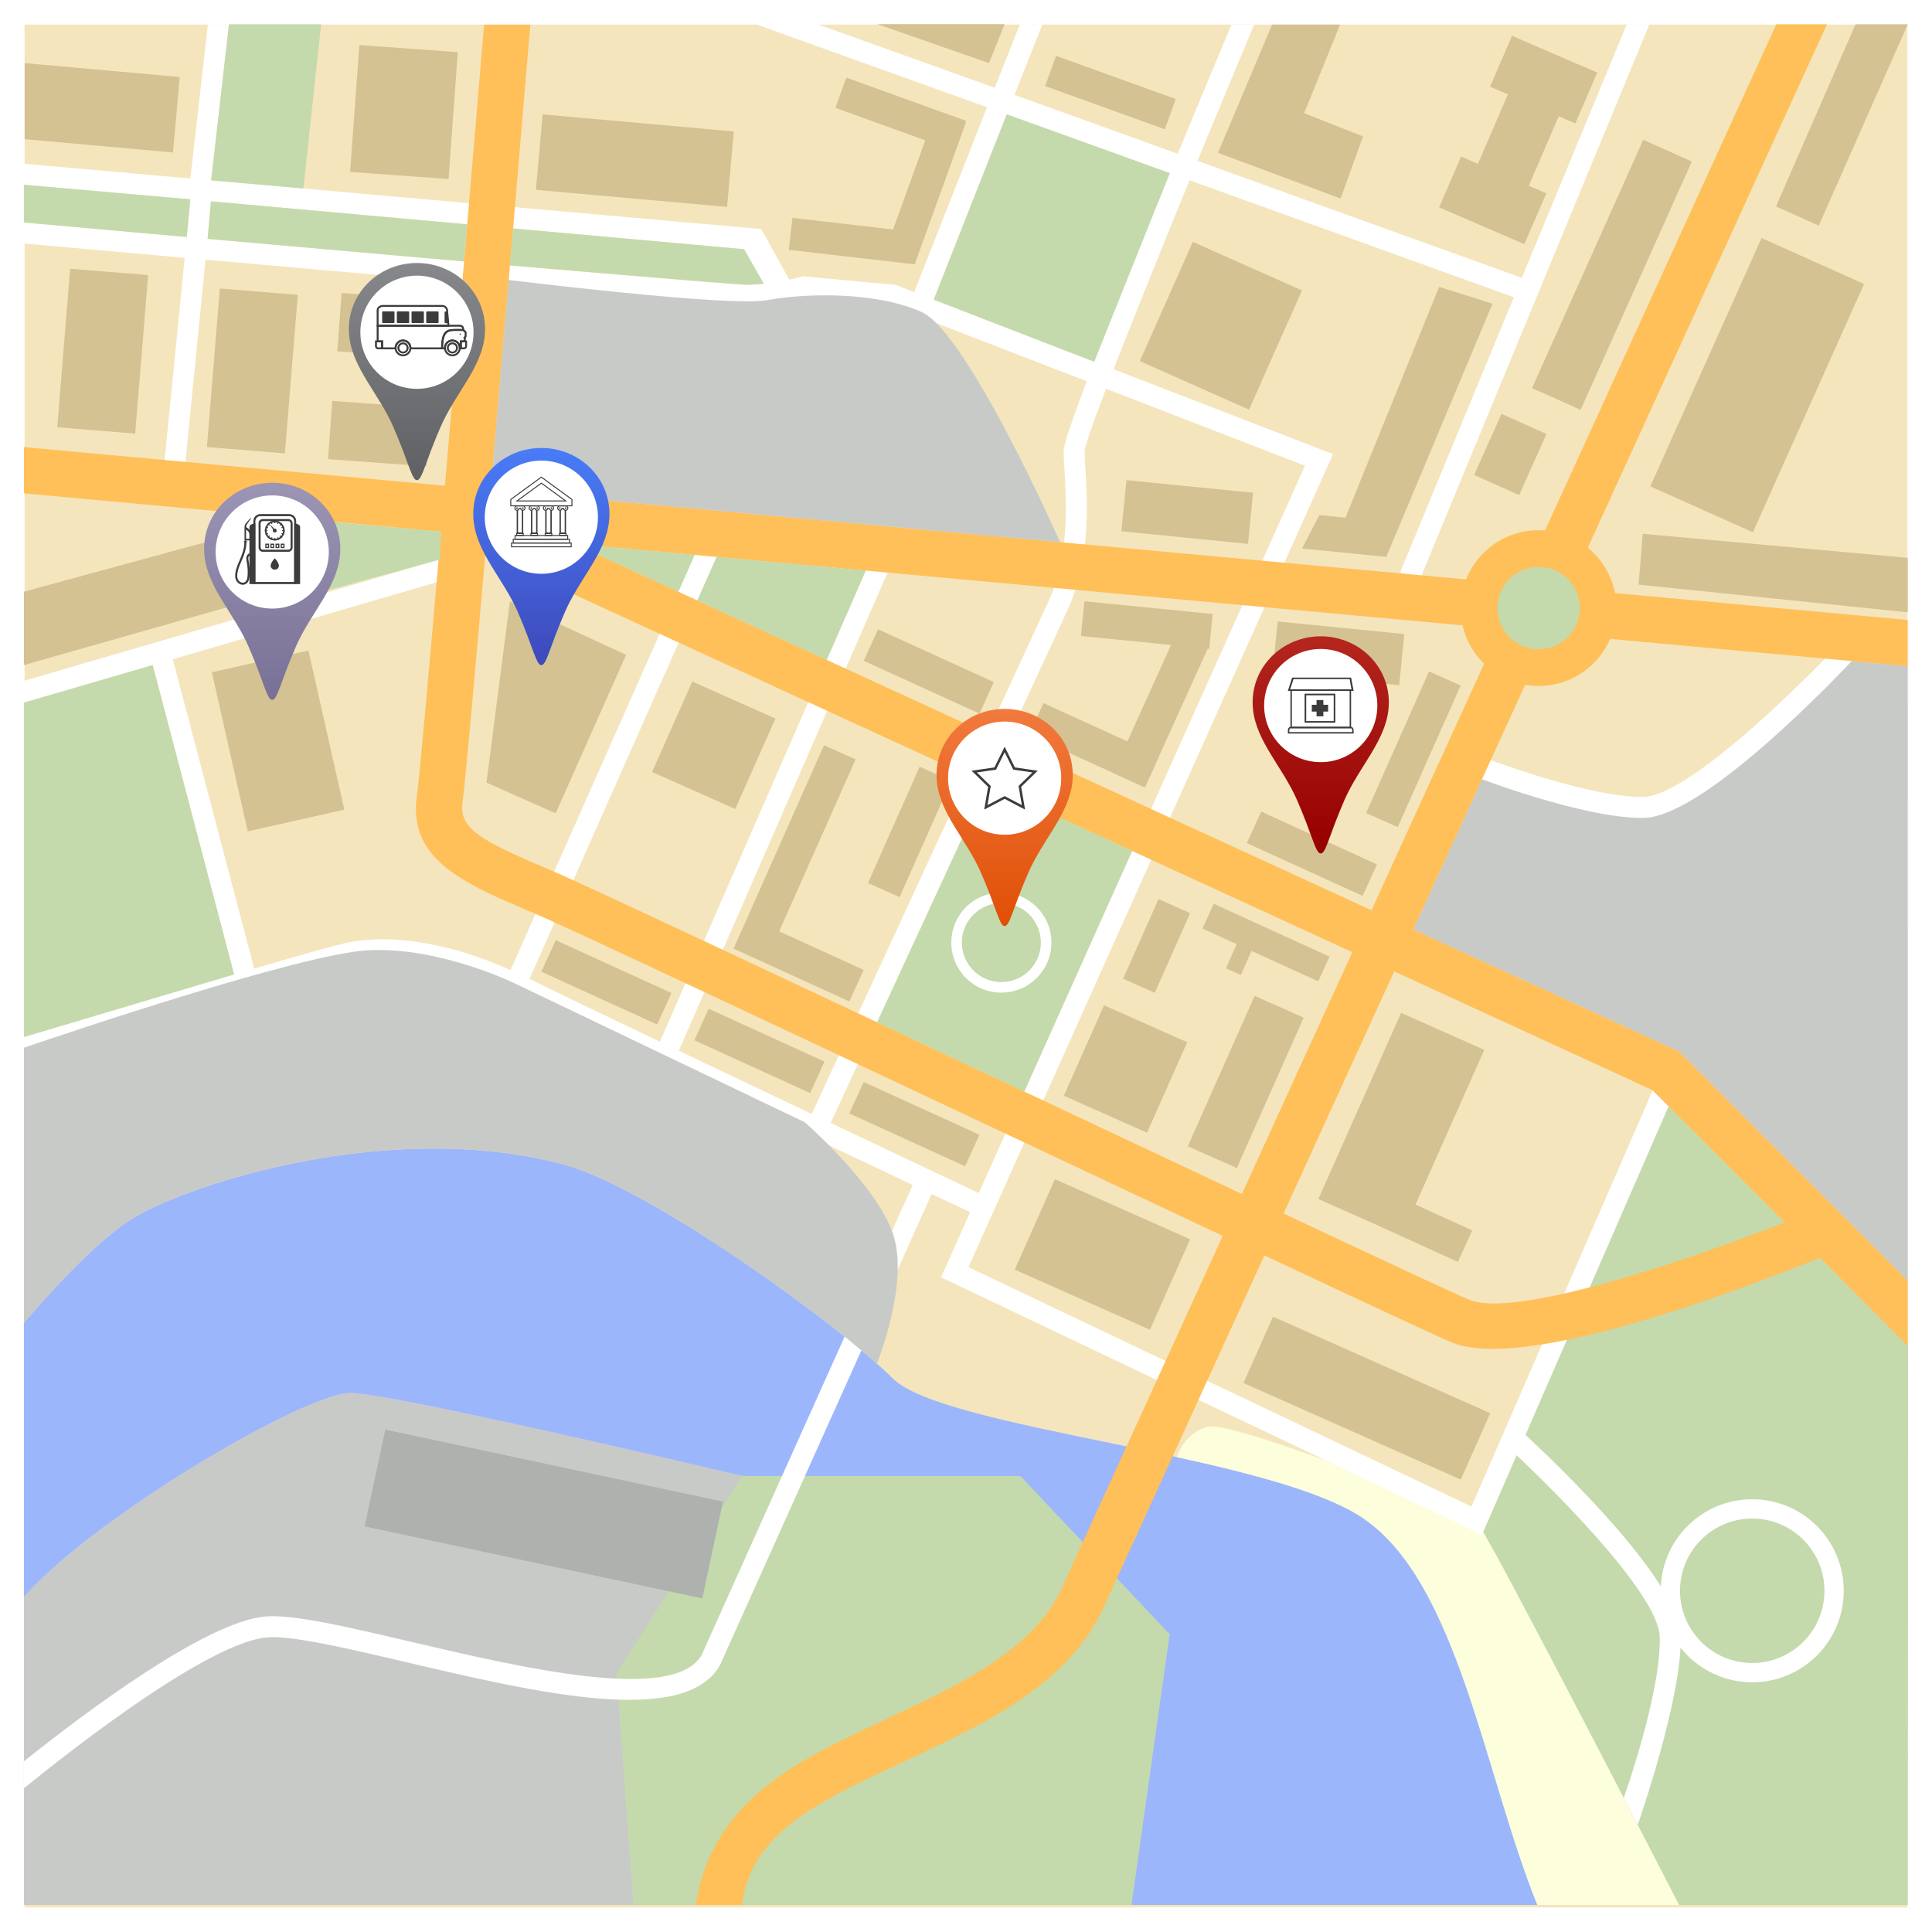 <?xml version="1.0" encoding="UTF-8" standalone="no"?>
<!-- Created with Inkscape (http://www.inkscape.org/) -->

<svg
   xmlns:dc="http://purl.org/dc/elements/1.1/"
   xmlns:cc="http://creativecommons.org/ns#"
   xmlns:rdf="http://www.w3.org/1999/02/22-rdf-syntax-ns#"
   xmlns:svg="http://www.w3.org/2000/svg"
   xmlns="http://www.w3.org/2000/svg"
   xmlns:xlink="http://www.w3.org/1999/xlink"
   xmlns:sodipodi="http://sodipodi.sourceforge.net/DTD/sodipodi-0.dtd"
   xmlns:inkscape="http://www.inkscape.org/namespaces/inkscape"
   id="svg2"
   version="1.1"
   inkscape:version="0.91 r13725"
   xml:space="preserve"
   width="562.5"
   height="562.5"
   viewBox="0 0 562.5 562.5"
   sodipodi:docname="06_06_Shadows.svg"><rect x="0" y="0" width="562.5" height="562.5" fill="#333333" stroke="none"/><defs
     id="defs6"><linearGradient
       x1="0"
       y1="0"
       x2="1"
       y2="0"
       gradientUnits="userSpaceOnUse"
       gradientTransform="matrix(0,50.579,50.579,0,97.117,338.164)"
       spreadMethod="pad"
       id="linearGradient272"><stop
         style="stop-opacity:1;stop-color:#5e6064"
         offset="0"
         id="stop274" /><stop
         style="stop-opacity:1;stop-color:#86888b"
         offset="1"
         id="stop276" /></linearGradient><linearGradient
       x1="0"
       y1="0"
       x2="1"
       y2="0"
       gradientUnits="userSpaceOnUse"
       gradientTransform="matrix(0,50.579,50.579,0,63.407,286.978)"
       spreadMethod="pad"
       id="linearGradient346"><stop
         style="stop-opacity:1;stop-color:#797096"
         offset="0"
         id="stop348" /><stop
         style="stop-opacity:1;stop-color:#9c95b4"
         offset="1"
         id="stop350" /></linearGradient><linearGradient
       x1="0"
       y1="0"
       x2="1"
       y2="0"
       gradientUnits="userSpaceOnUse"
       gradientTransform="matrix(0,50.579,50.579,0,126.092,295.082)"
       spreadMethod="pad"
       id="linearGradient470"><stop
         style="stop-opacity:1;stop-color:#3e49bb"
         offset="0"
         id="stop472" /><stop
         style="stop-opacity:1;stop-color:#497cf7"
         offset="1"
         id="stop474" /></linearGradient><linearGradient
       x1="0"
       y1="0"
       x2="1"
       y2="0"
       gradientUnits="userSpaceOnUse"
       gradientTransform="matrix(0,50.579,50.579,0,234.001,234.3)"
       spreadMethod="pad"
       id="linearGradient582"><stop
         style="stop-opacity:1;stop-color:#e04f06"
         offset="0"
         id="stop584" /><stop
         style="stop-opacity:1;stop-color:#f17a3e"
         offset="1"
         id="stop586" /></linearGradient><linearGradient
       x1="0"
       y1="0"
       x2="1"
       y2="0"
       gradientUnits="userSpaceOnUse"
       gradientTransform="matrix(0,50.579,50.579,0,307.625,251.209)"
       spreadMethod="pad"
       id="linearGradient606"><stop
         style="stop-opacity:1;stop-color:#960000"
         offset="0"
         id="stop608" /><stop
         style="stop-opacity:1;stop-color:#b4261e"
         offset="1"
         id="stop610" /></linearGradient><linearGradient
       inkscape:collect="always"
       xlink:href="#linearGradient582"
       id="linearGradient7460"
       gradientUnits="userSpaceOnUse"
       gradientTransform="matrix(0,50.579,50.579,0,234.001,234.3)"
       spreadMethod="pad"
       x1="0"
       y1="0"
       x2="1"
       y2="0" /></defs><sodipodi:namedview
     pagecolor="#ffffff"
     bordercolor="#666666"
     borderopacity="1"
     objecttolerance="10"
     gridtolerance="10"
     guidetolerance="10"
     inkscape:pageopacity="0"
     inkscape:pageshadow="2"
     inkscape:window-width="1360"
     inkscape:window-height="745"
     id="namedview4"
     showgrid="false"
     inkscape:zoom="1.1555556"
     inkscape:cx="281.25"
     inkscape:cy="281.25"
     inkscape:window-x="-8"
     inkscape:window-y="-8"
     inkscape:window-maximized="1"
     inkscape:current-layer="g10" /><g
     inkscape:groupmode="layer"
     id="layer1"
     inkscape:label="Map"
     style="display:inline"
     sodipodi:insensitive="true"><path
       transform="matrix(1.25,0,0,-1.25,0,562.5)"
       inkscape:connector-curvature="0"
       id="path14"
       style="fill:#ffffff;fill-opacity:1;fill-rule:nonzero;stroke:none"
       d="M 0,0 450,0 450,450 0,450 0,0 Z" /><path
       transform="matrix(1.25,0,0,-1.25,0,562.5)"
       inkscape:connector-curvature="0"
       id="path16"
       style="fill:#f4e5bc;fill-opacity:1;fill-rule:nonzero;stroke:none"
       d="m 5.719,5.718 438.562,0 0,438.563 -438.562,0 0,-438.563 z" /><path
       transform="matrix(1.25,0,0,-1.25,0,562.5)"
       inkscape:connector-curvature="0"
       id="path20"
       style="fill:#c8cac8;fill-opacity:1;fill-rule:nonzero;stroke:none"
       d="m 154.998,43.633 c 4.735,12.501 20.799,45.956 27.733,60.265 -41.243,9.761 -93.226,21.638 -101.121,21.638 -10.553,0 -59.593,-28.739 -76.044,-47.51 l 0,-71.729 146.354,0 c -0.632,10.978 -0.79,27.125 3.078,37.336" /><path
       transform="matrix(1.25,0,0,-1.25,0,562.5)"
       inkscape:connector-curvature="0"
       id="path22"
       style="fill:#9cb6fc;fill-opacity:1;fill-rule:nonzero;stroke:none"
       d="M 5.566,78.026 C 22.016,96.797 71.057,125.536 81.61,125.536 c 12.353,0 132.635,-29.077 150.84,-33.628 18.205,-4.551 26.007,-15.604 26.007,-25.357 0,-6.035 -4.131,-36.98 -7.357,-60.254 l 107.992,0 C 346.804,36.58 339.637,81.183 317.623,96.297 295.68,111.362 219.853,117.021 207.906,128.968 195.959,140.915 151.304,173.58 130.861,178.897 90.551,189.383 44.55,174.318 31.384,166.516 23.399,161.784 12.731,150.244 5.566,141.888 l 0,-63.862" /><path
       transform="matrix(1.25,0,0,-1.25,0,562.5)"
       inkscape:connector-curvature="0"
       id="path24"
       style="fill:#c4daac;fill-opacity:1;fill-rule:nonzero;stroke:none"
       d="m 272.436,69.347 -34.784,36.866 -64.738,0 -29.328,-45.969 3.959,-53.947 115.996,0 8.895,63.05" /><path
       transform="matrix(1.25,0,0,-1.25,0,562.5)"
       inkscape:connector-curvature="0"
       id="path26"
       style="fill:#c8cac8;fill-opacity:1;fill-rule:nonzero;stroke:none"
       d="m 329.193,233.499 16.457,36.019 c 0,0 28.7,-9.591 38.941,-7.316 10.242,2.276 43.504,34.121 43.504,34.121 l 16.248,-1.499 0.01,-143.132 -53.292,53.373 -61.868,28.434" /><path
       transform="matrix(1.25,0,0,-1.25,0,562.5)"
       inkscape:connector-curvature="0"
       id="path28"
       style="fill:#c4daac;fill-opacity:1;fill-rule:nonzero;stroke:none"
       d="m 444.434,136.52 -56.592,56.592 -43.887,-97.303 47.135,-89.512 53.263,0 0.081,130.223" /><path
       transform="matrix(1.25,0,0,-1.25,0,562.5)"
       inkscape:connector-curvature="0"
       id="path32"
       style="fill:#ffffff;fill-opacity:1;fill-rule:nonzero;stroke:none"
       d="m 382.346,264.379 c -13.065,0 -37.419,9.426 -37.667,9.523 l -1.771,-4.543 c 1.047,-0.408 25.456,-9.857 39.457,-9.857 0.19,0 0.378,0.002 0.563,0.005 14.2,0.27 45.788,33.732 49.344,37.548 l -3.568,3.323 c -9.269,-9.946 -35.578,-35.8 -45.867,-35.995 -0.163,-0.003 -0.326,-0.004 -0.491,-0.004" /><path
       transform="matrix(1.25,0,0,-1.25,0,562.5)"
       inkscape:connector-curvature="0"
       id="path34"
       style="fill:#ffffff;fill-opacity:1;fill-rule:nonzero;stroke:none"
       d="m 386.588,68.347 c 0.201,-13.063 -8.299,-36.853 -8.391,-37.102 l 3.253,-6.282 c 0.392,1.053 10.229,29.48 10.013,43.479 -0.003,0.19 -0.008,0.378 -0.013,0.563 -0.489,14.194 -34.435,45.262 -38.305,48.758 l -3.268,-3.618 c 10.087,-9.114 36.345,-35.022 36.698,-45.306 0.006,-0.163 0.01,-0.326 0.013,-0.492" /><path
       transform="matrix(1.25,0,0,-1.25,0,562.5)"
       inkscape:connector-curvature="0"
       id="path36"
       style="fill:#fcfedc;fill-opacity:1;fill-rule:nonzero;stroke:none"
       d="m 358.066,6.297 33.024,0 c 0,0 -43.17,83.858 -46.195,87.728 -3.026,3.871 -57.646,25.034 -63.437,23.676 -5.787,-1.358 -7.317,-7.087 -7.319,-7.093 18.042,-3.957 34.893,-8.413 43.484,-14.311 22.014,-15.114 28.155,-59.717 40.443,-90" /><path
       transform="matrix(1.25,0,0,-1.25,0,562.5)"
       inkscape:connector-curvature="0"
       id="path38"
       style="fill:#ffffff;fill-opacity:1;fill-rule:nonzero;stroke:none"
       d="m 49.134,403.105 124.174,-11.15 4.588,-8.05 c -1.367,-0.139 -2.812,-0.231 -4.286,-0.231 -3.761,0 -64.837,5.328 -125.254,10.692 l 0.778,8.739 m 185.36,20.259 37.974,-13.694 c -6.377,-15.566 -12.869,-31.647 -17.603,-43.924 l -37.38,14.461 17.009,43.157 m 69.451,-81.835 -75.979,-169.424 c -5.174,2.448 -18.706,8.852 -34.486,16.34 6.801,14.733 49.368,106.958 55.16,119.433 5.447,11.731 4.64,25.099 4.157,33.086 -0.099,1.629 -0.183,3.036 -0.186,3.951 0.129,1.331 2.002,6.65 5.015,14.534 l 46.319,-17.92 m -298.379,56.65 0,-4.895 c 11.126,-0.995 23.947,-2.139 37.452,-3.339 l -4.795,-48.273 4.851,-0.482 4.8,48.324 c 56.089,-4.98 121.585,-10.716 125.736,-10.716 6.388,0 12.204,1.458 13.88,1.918 l 20.014,-1.877 45.62,-17.648 c -3.297,-8.711 -5.387,-14.788 -5.387,-16.202 0,-1.137 0.089,-2.611 0.193,-4.318 0.454,-7.528 1.215,-20.126 -3.713,-30.74 -5.787,-12.465 -48.269,-104.504 -55.142,-119.396 -10.172,4.828 -21.003,9.977 -30.968,14.728 l 49.457,113.273 -5.55,-0.607 -48.311,-110.565 c -13.933,6.65 -25.587,12.249 -30.365,14.634 l 45.908,103.514 -4.457,1.978 -45.863,-103.414 c -10.583,4.692 -20.925,7.153 -29.83,7.153 -3.211,0 -6.236,-0.32 -9.018,-0.97 -3.026,-0.709 -10.973,-2.963 -20.874,-5.851 l -18.954,72.048 67.074,19.567 -1.365,4.682 -100.393,-29.286 0,-5.08 30,8.751 18.955,-72.051 C 38.064,218.211 17.877,212.159 5.566,208.454 l 0,-5.093 c 20.6,6.2 67.415,20.228 75.624,22.149 10.466,2.453 25.036,-0.418 39.967,-7.873 11.731,-5.857 64.696,-30.984 91.433,-43.648 L 163.459,64.594 C 157.186,53.181 121.557,61.539 95.527,67.643 80.841,71.088 68.16,74.066 61.722,73.479 47.807,72.214 19.439,50.837 5.566,39.753 l 0,-6.276 C 17.498,43.158 48.575,67.388 62.164,68.623 67.809,69.139 80.732,66.105 94.414,62.896 125.09,55.701 159.859,47.545 167.795,62.362 l 49.203,109.539 c 3.965,-1.877 7.062,-3.343 8.972,-4.246 l -6.797,-15.157 126.011,-59.974 44.893,103.089 -4.47,1.947 -42.88,-98.466 -117.154,55.758 84.924,189.371 -51.117,19.776 c 4.536,11.677 10.9,27.452 17.685,44.014 l 75.538,-27.242 -26.505,-64.127 4.506,-1.863 53.577,129.561 -5.277,0 -24.437,-59.06 -75.55,27.245 c 4.407,10.732 8.933,21.509 13.204,31.754 l -5.283,0 c -3.547,-8.51 -7.952,-18.979 -12.518,-30.096 l -38.037,13.717 6.531,16.455 -5.242,0 -5.879,-14.8 -41.328,14.815 -14.372,0 53.911,-19.353 -16.967,-43.052 -4.303,1.665 -21.616,2.026 -0.453,-0.135 c -0.026,-0.008 -1.064,-0.312 -2.721,-0.671 l -6.537,11.804 -128.121,11.34 4.15,36.346 -4.899,0 -4.107,-35.916 -38.764,3.431 0,-4.896 38.763,-3.388 -0.83,-8.776 c -12.94,1.15 -25.769,2.294 -37.933,3.382" /><path
       transform="matrix(1.25,0,0,-1.25,0,562.5)"
       inkscape:connector-curvature="0"
       id="path40"
       style="fill:#ffc059;fill-opacity:1;fill-rule:nonzero;stroke:none"
       d="m 107.722,263.099 c 0.569,3.868 2.726,27.925 5.32,57.936 l 201.946,-92.814 -25.731,-56.318 c -14.572,6.849 -30.777,14.479 -46.796,22.022 -51.913,24.443 -105.594,49.718 -113.563,53.109 l -1.256,0.534 c -15.481,6.578 -20.818,9.425 -19.92,15.531 M 349.4,303.543 319.446,237.979 133.743,323.328 349.4,303.543 m 35.435,-107.423 30.82,-30.821 c -25.778,-10.173 -63.268,-22.218 -73.409,-18.069 -2.716,1.111 -20.071,9.213 -43.279,20.111 l 25.768,56.4 60.1,-27.621 M 5.566,335.088 102.718,326.174 c -2.734,-31.745 -5.042,-57.658 -5.609,-61.514 -2.184,-14.846 11.033,-20.462 26.338,-26.966 l 1.25,-0.532 c 7.783,-3.312 61.371,-28.543 113.194,-52.943 16.426,-7.734 32.545,-15.324 46.908,-22.075 L 247.9,81.38 247.831,81.224 C 241.468,66.038 223.974,57.835 207.058,49.902 186.119,40.083 165.997,31.166 162.043,6.297 l 10.796,0 c 2.058,17.395 19.082,24.658 38.774,33.892 18.729,8.783 38.094,17.865 46.077,36.806 l 36.819,80.587 c 23.602,-11.082 40.77,-19.092 43.673,-20.28 17.135,-7.018 68.92,12.901 85.725,19.746 l 20.446,-20.528 0,15.172 -53.292,53.373 -61.868,28.434 31.527,69.005 83.623,-7.68 0,10.773 -78.899,7.247 60.094,131.498 -11.794,0 -59.62,-130.46 -239.804,22.001 c 3.421,39.903 7.294,85.489 9.199,108.367 l -10.766,0 c -1.92,-23.05 -5.745,-68.03 -9.117,-107.387 l -98.07,8.997 0,-10.772" /><path
       transform="matrix(1.25,0,0,-1.25,0,562.5)"
       inkscape:connector-curvature="0"
       id="path42"
       style="fill:#ffc059;fill-opacity:1;fill-rule:nonzero;stroke:none"
       d="m 340.218,308.365 c 0,10.02 8.123,18.142 18.143,18.142 10.02,0 18.142,-8.122 18.142,-18.142 0,-10.02 -8.122,-18.143 -18.142,-18.143 -10.02,0 -18.143,8.123 -18.143,18.143" /><path
       transform="matrix(1.25,0,0,-1.25,0,562.5)"
       inkscape:connector-curvature="0"
       id="path44"
       style="fill:#afb1af;fill-opacity:1;fill-rule:nonzero;stroke:none"
       d="m 89.74,117.021 78.656,-16.78 -4.81,-22.547 -78.656,16.78 4.811,22.547" /><path
       transform="matrix(1.25,0,0,-1.25,0,562.5)"
       inkscape:connector-curvature="0"
       id="path46"
       style="fill:#c4daac;fill-opacity:1;fill-rule:nonzero;stroke:none"
       d="m 348.775,308.365 c 0,5.294 4.291,9.586 9.586,9.586 5.294,0 9.586,-4.292 9.586,-9.586 0,-5.295 -4.292,-9.586 -9.586,-9.586 -5.295,0 -9.586,4.291 -9.586,9.586" /><path
       transform="matrix(1.25,0,0,-1.25,0,562.5)"
       inkscape:connector-curvature="0"
       id="path54"
       style="fill:#d4c292;fill-opacity:1;fill-rule:nonzero;stroke:none"
       d="m 71.839,298.485 8.356,-37.066 -22.489,-5.07 -8.356,37.066 22.489,5.07" /><path
       transform="matrix(1.25,0,0,-1.25,0,562.5)"
       inkscape:connector-curvature="0"
       id="path58"
       style="fill:#d4c292;fill-opacity:1;fill-rule:nonzero;stroke:none"
       d="m 296.504,143.327 50.606,-22.492 -6.872,-15.461 -50.606,22.492 6.872,15.461" /><path
       transform="matrix(1.25,0,0,-1.25,0,562.5)"
       inkscape:connector-curvature="0"
       id="path62"
       style="fill:#d4c292;fill-opacity:1;fill-rule:nonzero;stroke:none"
       d="m 382.624,325.668 61.729,-5.601 0,-12.685 -62.69,6.446 0.961,11.84" /><path
       transform="matrix(1.25,0,0,-1.25,0,562.5)"
       inkscape:connector-curvature="0"
       id="path74"
       style="fill:#d4c292;fill-opacity:1;fill-rule:nonzero;stroke:none"
       d="m 16.346,387.408 18.151,-1.48 -3.011,-36.925 -18.151,1.48 3.011,36.925" /><path
       transform="matrix(1.25,0,0,-1.25,0,562.5)"
       inkscape:connector-curvature="0"
       id="path84"
       style="fill:#d4c292;fill-opacity:1;fill-rule:nonzero;stroke:none"
       d="m 192.038,202.74 -3.346,-7.335 -26.962,12.298 3.345,7.334 26.963,-12.297" /><path
       transform="matrix(1.25,0,0,-1.25,0,562.5)"
       inkscape:connector-curvature="0"
       id="path86"
       style="fill:#d4c292;fill-opacity:1;fill-rule:nonzero;stroke:none"
       d="m 156.4,218.71 -3.345,-7.335 -26.963,12.298 3.346,7.334 26.962,-12.297" /><path
       transform="matrix(1.25,0,0,-1.25,0,562.5)"
       inkscape:connector-curvature="0"
       id="path88"
       style="fill:#d4c292;fill-opacity:1;fill-rule:nonzero;stroke:none"
       d="m 228.129,185.691 -3.345,-7.334 -26.963,12.297 3.346,7.335 26.962,-12.298" /><path
       transform="matrix(1.25,0,0,-1.25,0,562.5)"
       inkscape:connector-curvature="0"
       id="path108"
       style="fill:#d4c292;fill-opacity:1;fill-rule:nonzero;stroke:none"
       d="m 41.863,432.062 -1.572,-17.577 -34.543,3.106 0,17.717 36.114,-3.246" /><path
       transform="matrix(1.25,0,0,-1.25,0,562.5)"
       inkscape:connector-curvature="0"
       id="path112"
       style="fill:#d4c292;fill-opacity:1;fill-rule:nonzero;stroke:none"
       d="m 340.31,413.537 -5.107,-11.844 19.859,-8.563 5.107,11.843 -4.086,1.762 6.978,16.182 3.867,-1.667 5.107,11.844 -19.86,8.563 -5.107,-11.844 4.149,-1.789 -6.977,-16.182 -3.93,1.695" /><path
       transform="matrix(1.25,0,0,-1.25,0,562.5)"
       inkscape:connector-curvature="0"
       id="path114"
       style="fill:#d4c292;fill-opacity:1;fill-rule:nonzero;stroke:none"
       d="m 321.039,164.52 18.524,-8.449 3.345,7.335 -13.207,6.024 16.02,36.043 -19.376,8.612 -19.271,-43.358 13.965,-6.207" /><path
       transform="matrix(1.25,0,0,-1.25,0,562.5)"
       inkscape:connector-curvature="0"
       id="path116"
       style="fill:#d4c292;fill-opacity:1;fill-rule:nonzero;stroke:none"
       d="m 170.867,229.048 26.963,-12.297 3.345,7.334 -19.695,8.983 17.809,40.069 -7.367,3.274 -20.897,-47.017 -0.158,-0.346" /><path
       transform="matrix(1.25,0,0,-1.25,0,562.5)"
       inkscape:connector-curvature="0"
       id="path120"
       style="fill:#ffffff;fill-opacity:1;fill-rule:nonzero;stroke:none"
       d="m 408.127,62.656 c 9.291,0 16.823,7.532 16.823,16.823 0,9.291 -7.532,16.824 -16.823,16.824 -9.291,0 -16.823,-7.533 -16.823,-16.824 0,-9.291 7.532,-16.823 16.823,-16.823 m -21.313,16.823 c 0,11.771 9.542,21.314 21.313,21.314 11.771,0 21.313,-9.543 21.313,-21.314 0,-11.771 -9.542,-21.313 -21.313,-21.313 -11.771,0 -21.313,9.542 -21.313,21.313" /><path
       transform="matrix(1.25,0,0,-1.25,0,562.5)"
       inkscape:connector-curvature="0"
       id="path126"
       style="fill:#c4daac;fill-opacity:1;fill-rule:nonzero;stroke:none"
       d="m 5.566,398.179 0,8.782 38.763,-3.388 -0.83,-8.776 -37.933,3.382" /><path
       transform="matrix(1.25,0,0,-1.25,0,562.5)"
       inkscape:connector-curvature="0"
       id="path128"
       style="fill:#c4daac;fill-opacity:1;fill-rule:nonzero;stroke:none"
       d="m 54.522,223.039 -18.955,72.051 -30.001,-8.751 0,-77.885 48.956,14.585" /><path
       transform="matrix(1.25,0,0,-1.25,0,562.5)"
       inkscape:connector-curvature="0"
       id="path136"
       style="fill:#d4c292;fill-opacity:1;fill-rule:nonzero;stroke:none"
       d="m 382.74,417.442 11.317,-5.068 -25.899,-57.835 -11.317,5.068 25.899,57.835" /><path
       transform="matrix(1.25,0,0,-1.25,0,562.5)"
       inkscape:connector-curvature="0"
       id="path140"
       style="fill:#d4c292;fill-opacity:1;fill-rule:nonzero;stroke:none"
       d="m 432.19,444.342 12.163,0 -20.724,-46.894 -9.966,4.463 18.527,42.431" /><path
       transform="matrix(1.25,0,0,-1.25,0,562.5)"
       inkscape:connector-curvature="0"
       id="path142"
       style="fill:#d4c292;fill-opacity:1;fill-rule:nonzero;stroke:none"
       d="m 410.291,394.555 23.891,-10.699 -25.899,-57.835 -23.891,10.699 25.899,57.835" /><path
       transform="matrix(1.25,0,0,-1.25,0,562.5)"
       inkscape:connector-curvature="0"
       id="path148"
       style="fill:#d4c292;fill-opacity:1;fill-rule:nonzero;stroke:none"
       d="M 57.134,309.767 5.566,295.09 l 0,17.09 44.986,12.263 6.582,-14.676" /><path
       transform="matrix(1.25,0,0,-1.25,0,562.5)"
       inkscape:connector-curvature="0"
       id="path18"
       style="fill:#c8cac8;fill-opacity:1;fill-rule:nonzero;stroke:none"
       d="m 31.384,166.516 c 13.166,7.802 59.167,22.867 99.477,12.381 18.736,-4.874 57.792,-32.707 73.383,-46.52 l 0.005,0 c 0,0 7.604,18.727 3.762,30.186 -3.842,11.459 -20.559,26.043 -20.559,26.043 l -67.298,32.227 c 0,0 -17.463,8.64 -34.261,7.845 C 70.481,227.95 14.671,209.071 5.566,205.96 l 0,-64.072 c 7.166,8.356 17.834,19.896 25.818,24.628" /><path
       transform="matrix(1.25,0,0,-1.25,0,562.5)"
       inkscape:connector-curvature="0"
       id="path56"
       style="fill:#d4c292;fill-opacity:1;fill-rule:nonzero;stroke:none"
       d="m 245.716,175.343 31.491,-13.997 -9.363,-21.067 -31.492,13.997 9.364,21.067" /><path
       transform="matrix(1.25,0,0,-1.25,0,562.5)"
       inkscape:connector-curvature="0"
       id="path30"
       style="fill:#c8cac8;fill-opacity:1;fill-rule:nonzero;stroke:none"
       d="m 246.917,323.718 -132.597,12.165 4.154,48.908 c 0,0 51.501,-6.337 60.117,-4.712 8.615,1.626 25.356,2.113 36.084,-2.763 10.728,-4.876 32.242,-53.598 32.242,-53.598" /><path
       transform="matrix(1.25,0,0,-1.25,0,562.5)"
       inkscape:connector-curvature="0"
       id="path60"
       style="fill:#d4c292;fill-opacity:1;fill-rule:nonzero;stroke:none"
       d="m 277.829,393.659 25.433,-11.304 -12.344,-27.771 -25.432,11.303 12.343,27.772" /><path
       transform="matrix(1.25,0,0,-1.25,0,562.5)"
       inkscape:connector-curvature="0"
       id="path64"
       style="fill:#c4daac;fill-opacity:1;fill-rule:nonzero;stroke:none"
       d="m 234.494,423.364 37.974,-13.694 -17.603,-43.924 -37.38,14.461 17.009,43.157" /><path
       transform="matrix(1.25,0,0,-1.25,0,562.5)"
       inkscape:connector-curvature="0"
       id="path66"
       style="fill:#d4c292;fill-opacity:1;fill-rule:nonzero;stroke:none"
       d="m 214.208,271.408 7.366,-3.274 -12.036,-27.08 -7.366,3.274 12.036,27.08" /><path
       transform="matrix(1.25,0,0,-1.25,0,562.5)"
       inkscape:connector-curvature="0"
       id="path68"
       style="fill:#d4c292;fill-opacity:1;fill-rule:nonzero;stroke:none"
       d="m 83.698,439.517 22.927,-1.667 -2.15,-29.557 -22.927,1.668 2.15,29.556" /><path
       transform="matrix(1.25,0,0,-1.25,0,562.5)"
       inkscape:connector-curvature="0"
       id="path82"
       style="fill:#d4c292;fill-opacity:1;fill-rule:nonzero;stroke:none"
       d="m 231.483,291.124 -3.345,-7.334 -26.963,12.297 3.345,7.335 26.963,-12.298" /><path
       transform="matrix(1.25,0,0,-1.25,0,562.5)"
       inkscape:connector-curvature="0"
       id="path96"
       style="fill:#d4c292;fill-opacity:1;fill-rule:nonzero;stroke:none"
       d="m 327.086,302.314 -1.183,-11.902 -29.489,2.932 1.183,11.902 29.489,-2.932" /><path
       transform="matrix(1.25,0,0,-1.25,0,562.5)"
       inkscape:connector-curvature="0"
       id="path98"
       style="fill:#d4c292;fill-opacity:1;fill-rule:nonzero;stroke:none"
       d="m 291.865,335.23 -1.183,-11.902 -29.489,2.932 1.183,11.902 29.489,-2.932" /><path
       transform="matrix(1.25,0,0,-1.25,0,562.5)"
       inkscape:connector-curvature="0"
       id="path100"
       style="fill:#d4c292;fill-opacity:1;fill-rule:nonzero;stroke:none"
       d="m 282.459,306.988 -0.805,-8.094 -29.886,2.971 0.804,8.094 29.887,-2.971" /><path
       transform="matrix(1.25,0,0,-1.25,0,562.5)"
       inkscape:connector-curvature="0"
       id="path104"
       style="fill:#d4c292;fill-opacity:1;fill-rule:nonzero;stroke:none"
       d="m 273.846,426.94 -2.544,-7.049 -27.875,10.059 2.544,7.049 27.875,-10.059" /><path
       transform="matrix(1.25,0,0,-1.25,0,562.5)"
       inkscape:connector-curvature="0"
       id="path106"
       style="fill:#d4c292;fill-opacity:1;fill-rule:nonzero;stroke:none"
       d="m 170.923,419.381 -1.572,-17.576 -44.533,3.983 1.572,17.576 44.533,-3.983" /><path
       transform="matrix(1.25,0,0,-1.25,0,562.5)"
       inkscape:connector-curvature="0"
       id="path110"
       style="fill:#d4c292;fill-opacity:1;fill-rule:nonzero;stroke:none"
       d="m 184.574,399.246 -0.855,-7.445 29.279,-3.365 0.052,-0.018 0.004,0.012 0.106,-0.012 0.051,0.447 11.789,32.669 -0.104,0.037 0.104,0.288 -27.875,10.059 -2.544,-7.049 20.93,-7.553 -7.493,-20.764 -23.444,2.694" /><path
       transform="matrix(1.25,0,0,-1.25,0,562.5)"
       inkscape:connector-curvature="0"
       id="path118"
       style="fill:#d4c292;fill-opacity:1;fill-rule:nonzero;stroke:none"
       d="m 332.852,293.606 7.366,-3.274 -14.659,-32.981 -7.366,3.274 14.659,32.981" /><path
       transform="matrix(1.25,0,0,-1.25,0,562.5)"
       inkscape:connector-curvature="0"
       id="path122"
       style="fill:#c4daac;fill-opacity:1;fill-rule:nonzero;stroke:none"
       d="m 177.896,383.905 -4.588,8.05 -53.824,4.833 -0.725,-8.616 c 0,0 53.513,-4.498 55.097,-4.498 1.585,0 4.04,0.231 4.04,0.231" /><path
       transform="matrix(1.25,0,0,-1.25,0,562.5)"
       inkscape:connector-curvature="0"
       id="path130"
       style="fill:#c4daac;fill-opacity:1;fill-rule:nonzero;stroke:none"
       d="m 204.301,211.887 25.597,55.441 33.804,-15.536 -25.13,-56.036 -34.271,16.131" /><path
       transform="matrix(1.25,0,0,-1.25,0,562.5)"
       inkscape:connector-curvature="0"
       id="path132"
       style="fill:#ffffff;fill-opacity:1;fill-rule:nonzero;stroke:none"
       d="m 233.236,221.253 c 5.083,0 9.204,4.121 9.204,9.205 0,5.083 -4.121,9.204 -9.204,9.204 -5.084,0 -9.205,-4.121 -9.205,-9.204 0,-5.084 4.121,-9.205 9.205,-9.205 z m -11.662,9.205 c 0,6.44 5.221,11.661 11.662,11.661 6.44,0 11.661,-5.221 11.661,-11.661 0,-6.44 -5.221,-11.661 -11.661,-11.661 -6.441,0 -11.662,5.221 -11.662,11.661" /><path
       transform="matrix(1.25,0,0,-1.25,0,562.5)"
       inkscape:connector-curvature="0"
       id="path134"
       style="fill:#d4c292;fill-opacity:1;fill-rule:nonzero;stroke:none"
       d="m 349.73,353.612 10.48,-4.693 -6.377,-14.242 -10.481,4.694 6.378,14.241" /><path
       transform="matrix(1.25,0,0,-1.25,0,562.5)"
       inkscape:connector-curvature="0"
       id="path138"
       style="fill:#d4c292;fill-opacity:1;fill-rule:nonzero;stroke:none"
       d="m 303.262,322.245 19.581,-1.947 0.032,-0.014 0.005,0.01 0.109,-0.01 0.032,0.324 24.61,58.654 -12.428,3.924 -21.826,-53.773 -6.072,0.604 -4.043,-7.772" /><path
       transform="matrix(1.25,0,0,-1.25,0,562.5)"
       inkscape:connector-curvature="0"
       id="path144"
       style="fill:#c4daac;fill-opacity:1;fill-rule:nonzero;stroke:none"
       d="m 192.561,296.295 -30.131,13.848 4.497,10.141 34.724,-3.186 -9.09,-20.803" /><path
       transform="matrix(1.25,0,0,-1.25,0,562.5)"
       inkscape:connector-curvature="0"
       id="path152"
       style="fill:#c4daac;fill-opacity:1;fill-rule:nonzero;stroke:none"
       d="m 70.648,406.096 4.158,38.246 -21.477,0 -4.143,-36.346 21.462,-1.9" /><path
       transform="matrix(1.25,0,0,-1.25,0,562.5)"
       inkscape:connector-curvature="0"
       id="path154"
       style="fill:#d4c292;fill-opacity:1;fill-rule:nonzero;stroke:none"
       d="m 234.001,444.373 -3.64,-9.065 -26.002,9.065 29.642,0" /><path
       transform="matrix(1.25,0,0,-1.25,0,562.5)"
       inkscape:connector-curvature="0"
       id="path156"
       style="fill:#d4c292;fill-opacity:1;fill-rule:nonzero;stroke:none"
       d="m 312.249,403.752 5.226,14.483 -13.708,5.397 8.367,20.649 -15.828,0 -12.611,-29.864 28.554,-10.665" /><path
       transform="matrix(1.25,0,0,-1.25,0,562.5)"
       inkscape:connector-curvature="0"
       id="path50"
       style="fill:#d4c292;fill-opacity:1;fill-rule:nonzero;stroke:none"
       d="m 161.243,291.25 19.375,-8.611 -9.363,-21.067 -19.376,8.612 9.364,21.066" /><path
       transform="matrix(1.25,0,0,-1.25,0,562.5)"
       inkscape:connector-curvature="0"
       id="path70"
       style="fill:#d4c292;fill-opacity:1;fill-rule:nonzero;stroke:none"
       d="m 77.396,356.619 22.927,-1.667 -0.987,-13.566 -22.927,1.667 0.987,13.566" /><path
       transform="matrix(1.25,0,0,-1.25,0,562.5)"
       inkscape:connector-curvature="0"
       id="path72"
       style="fill:#d4c292;fill-opacity:1;fill-rule:nonzero;stroke:none"
       d="m 51.211,382.803 18.151,-1.48 -3.011,-36.925 -18.151,1.48 3.011,36.925" /><path
       transform="matrix(1.25,0,0,-1.25,0,562.5)"
       inkscape:connector-curvature="0"
       id="path78"
       style="fill:#d4c292;fill-opacity:1;fill-rule:nonzero;stroke:none"
       d="m 292.232,218.043 11.416,-5.074 -15.571,-35.034 -11.417,5.074 15.572,35.034" /><path
       transform="matrix(1.25,0,0,-1.25,0,562.5)"
       inkscape:connector-curvature="0"
       id="path94"
       style="fill:#d4c292;fill-opacity:1;fill-rule:nonzero;stroke:none"
       d="m 320.719,248.662 -3.345,-7.334 -26.962,12.297 3.345,7.335 26.962,-12.298" /><path
       transform="matrix(1.25,0,0,-1.25,0,562.5)"
       inkscape:connector-curvature="0"
       id="path102"
       style="fill:#d4c292;fill-opacity:1;fill-rule:nonzero;stroke:none"
       d="m 266.667,266.595 -7.41,3.355 14.845,32.784 7.41,-3.355 -14.845,-32.784" /><path
       transform="matrix(1.25,0,0,-1.25,0,562.5)"
       inkscape:connector-curvature="0"
       id="path124"
       style="fill:#c4daac;fill-opacity:1;fill-rule:nonzero;stroke:none"
       d="m 48.356,394.366 0.778,8.739 59.663,-5.357 -0.727,-8.645 -59.714,5.263" /><path
       transform="matrix(1.25,0,0,-1.25,0,562.5)"
       inkscape:connector-curvature="0"
       id="path146"
       style="fill:#c4daac;fill-opacity:1;fill-rule:nonzero;stroke:none"
       d="m 157.999,312.18 -24.256,11.148 28.058,-2.574 -3.802,-8.574" /><path
       transform="matrix(1.25,0,0,-1.25,0,562.5)"
       inkscape:connector-curvature="0"
       id="path150"
       style="fill:#c4daac;fill-opacity:1;fill-rule:nonzero;stroke:none"
       d="m 102.49,319.693 -41.581,-11.404 -9.509,22.456 51.318,-4.571 -0.228,-6.481" /><path
       transform="matrix(1.25,0,0,-1.25,0,562.5)"
       inkscape:connector-curvature="0"
       id="path48"
       style="fill:#d4c292;fill-opacity:1;fill-rule:nonzero;stroke:none"
       d="m 257.153,215.85 19.376,-8.612 -9.364,-21.066 -19.376,8.611 9.364,21.067" /><path
       transform="matrix(1.25,0,0,-1.25,0,562.5)"
       inkscape:connector-curvature="0"
       id="path52"
       style="fill:#d4c292;fill-opacity:1;fill-rule:nonzero;stroke:none"
       d="m 118.759,309.959 27.075,-12.481 -16.411,-36.924 -16.113,7.162 5.449,42.243" /><path
       transform="matrix(1.25,0,0,-1.25,0,562.5)"
       inkscape:connector-curvature="0"
       id="path80"
       style="fill:#d4c292;fill-opacity:1;fill-rule:nonzero;stroke:none"
       d="m 269.841,240.58 7.366,-3.274 -8.241,-18.543 -7.367,3.274 8.242,18.543" /><path
       transform="matrix(1.25,0,0,-1.25,0,562.5)"
       inkscape:connector-curvature="0"
       id="path90"
       style="fill:#d4c292;fill-opacity:1;fill-rule:nonzero;stroke:none"
       d="m 270.006,273.929 -3.345,-7.334 -26.963,12.298 3.345,7.334 26.963,-12.298" /><path
       transform="matrix(1.25,0,0,-1.25,0,562.5)"
       inkscape:connector-curvature="0"
       id="path92"
       style="fill:#d4c292;fill-opacity:1;fill-rule:nonzero;stroke:none"
       d="m 288.045,230.091 -2.503,-5.631 3.475,-1.544 2.487,5.597 15.535,-7.085 2.628,5.762 -26.963,12.298 -2.628,-5.762 7.969,-3.635" /><path
       transform="matrix(1.25,0,0,-1.25,0,562.5)"
       inkscape:connector-curvature="0"
       id="path76"
       style="fill:#d4c292;fill-opacity:1;fill-rule:nonzero;stroke:none"
       d="m 79.563,381.738 22.927,-1.668 -0.987,-13.565 -22.926,1.667 0.987,13.566" /></g><g
     inkscape:groupmode="layer"
     id="layer2"
     inkscape:label="Shadows"
     style="display:inline" /><g
     id="g10"
     inkscape:groupmode="layer"
     inkscape:label="Pins"
     transform="matrix(1.25,0,0,-1.25,0,562.5)"
     style="display:inline"><path
       inkscape:connector-curvature="0"
       id="path278"
       style="fill:url(#linearGradient272);fill-opacity:1;fill-rule:nonzero;stroke:none"
       d="m 97.116,388.743 c -9.27,0 -16.806,-7.666 -15.766,-17.117 0.82,-7.44 6.894,-13.363 10.212,-20.949 3.65,-8.345 4.332,-12.513 5.553,-12.513 1.222,0 1.904,4.168 5.554,12.513 3.318,7.586 9.392,13.509 10.212,20.949 1.041,9.451 -6.495,17.117 -15.766,17.117" /><path
       inkscape:connector-curvature="0"
       id="path280"
       style="fill:#ffffff;fill-opacity:1;fill-rule:nonzero;stroke:none"
       d="m 97.116,385.798 c -7.282,0 -13.182,-5.902 -13.182,-13.183 0,-7.277 5.9,-13.181 13.182,-13.181 7.281,0 13.183,5.904 13.183,13.181 0,7.281 -5.902,13.183 -13.183,13.183" /><path
       inkscape:connector-curvature="0"
       id="path284"
       style="fill:#3c3c3c;fill-opacity:1;fill-rule:nonzero;stroke:none"
       d="m 93.87,370.481 c -0.837,0 -1.518,-0.68 -1.518,-1.517 0,-0.837 0.681,-1.518 1.518,-1.518 0.837,0 1.518,0.681 1.518,1.518 0,0.837 -0.681,1.517 -1.518,1.517 z m -4e-4,-3.467 c -1.075,0 -1.949,0.875 -1.949,1.95 0,1.074 0.875,1.949 1.949,1.949 1.075,0 1.949,-0.875 1.949,-1.949 0,-1.075 -0.875,-1.95 -1.949,-1.95" /><path
       inkscape:connector-curvature="0"
       id="path286"
       style="fill:#3c3c3c;fill-opacity:1;fill-rule:nonzero;stroke:none"
       d="m 92.262,368.964 c 0,-0.888 0.72,-1.608 1.607,-1.608 0.888,0 1.607,0.72 1.607,1.608 0,0.887 -0.72,1.607 -1.607,1.607 -0.887,0 -1.607,-0.72 -1.607,-1.607 z m 1.607,-1.86 c -1.025,0 -1.859,0.834 -1.859,1.86 0,1.025 0.834,1.859 1.859,1.859 1.025,0 1.86,-0.834 1.86,-1.859 0,-1.026 -0.834,-1.86 -1.86,-1.86" /><path
       inkscape:connector-curvature="0"
       id="path288"
       style="fill:#3c3c3c;fill-opacity:1;fill-rule:nonzero;stroke:none"
       d="m 93.87,369.823 c -0.474,0 -0.86,-0.385 -0.86,-0.859 0,-0.475 0.386,-0.86 0.86,-0.86 0.474,0 0.859,0.385 0.859,0.86 0,0.474 -0.386,0.859 -0.859,0.859 z m -4e-4,-2.15 c -0.712,0 -1.291,0.579 -1.291,1.291 0,0.711 0.579,1.29 1.291,1.29 0.712,0 1.291,-0.579 1.291,-1.29 0,-0.712 -0.579,-1.291 -1.291,-1.291" /><path
       inkscape:connector-curvature="0"
       id="path290"
       style="fill:#3c3c3c;fill-opacity:1;fill-rule:nonzero;stroke:none"
       d="m 93.87,368.014 c -0.524,0 -0.949,0.425 -0.949,0.95 0,0.524 0.425,0.949 0.949,0.949 0.524,0 0.949,-0.425 0.949,-0.949 0,-0.525 -0.425,-0.95 -0.949,-0.95 z m 0,2.151 c -0.662,0 -1.201,-0.539 -1.201,-1.201 0,-0.663 0.539,-1.201 1.201,-1.201 0.662,0 1.202,0.538 1.202,1.201 0,0.662 -0.539,1.201 -1.202,1.201" /><path
       inkscape:connector-curvature="0"
       id="path292"
       style="fill:#3c3c3c;fill-opacity:1;fill-rule:nonzero;stroke:none"
       d="m 105.371,370.481 c -0.836,0 -1.517,-0.68 -1.517,-1.517 0,-0.837 0.681,-1.518 1.517,-1.518 0.837,0 1.518,0.681 1.518,1.518 0,0.837 -0.681,1.517 -1.518,1.517 z m 0,-3.467 c -1.074,0 -1.949,0.875 -1.949,1.95 0,1.074 0.875,1.949 1.949,1.949 1.075,0 1.949,-0.875 1.949,-1.949 0,-1.075 -0.874,-1.95 -1.949,-1.95" /><path
       inkscape:connector-curvature="0"
       id="path294"
       style="fill:#3c3c3c;fill-opacity:1;fill-rule:nonzero;stroke:none"
       d="m 103.764,368.964 c 0,-0.888 0.719,-1.608 1.607,-1.608 0.888,0 1.608,0.72 1.608,1.608 0,0.887 -0.72,1.607 -1.608,1.607 -0.888,0 -1.607,-0.72 -1.607,-1.607 z m 1.607,-1.86 c -1.025,0 -1.859,0.834 -1.859,1.86 0,1.025 0.834,1.859 1.859,1.859 1.026,0 1.86,-0.834 1.86,-1.859 0,-1.026 -0.834,-1.86 -1.86,-1.86" /><path
       inkscape:connector-curvature="0"
       id="path296"
       style="fill:#3c3c3c;fill-opacity:1;fill-rule:nonzero;stroke:none"
       d="m 105.371,369.823 c -0.474,0 -0.859,-0.385 -0.859,-0.859 0,-0.475 0.385,-0.86 0.859,-0.86 0.474,0 0.86,0.385 0.86,0.86 0,0.474 -0.386,0.859 -0.86,0.859 z m 0,-2.15 c -0.712,0 -1.291,0.579 -1.291,1.291 0,0.711 0.579,1.29 1.291,1.29 0.712,0 1.291,-0.579 1.291,-1.29 0,-0.712 -0.579,-1.291 -1.291,-1.291" /><path
       inkscape:connector-curvature="0"
       id="path298"
       style="fill:#3c3c3c;fill-opacity:1;fill-rule:nonzero;stroke:none"
       d="m 105.371,368.014 c -0.524,0 -0.949,0.425 -0.949,0.95 0,0.524 0.425,0.949 0.949,0.949 0.525,0 0.949,-0.425 0.949,-0.949 0,-0.525 -0.424,-0.95 -0.949,-0.95 z m 0,2.151 c -0.662,0 -1.201,-0.539 -1.201,-1.201 0,-0.663 0.539,-1.201 1.201,-1.201 0.663,0 1.201,0.538 1.201,1.201 0,0.662 -0.538,1.201 -1.201,1.201" /><path
       inkscape:connector-curvature="0"
       id="path300"
       style="fill:#3c3c3c;fill-opacity:1;fill-rule:nonzero;stroke:none"
       d="m 104.223,374.343 c -0.106,1.197 -0.295,3.315 -0.3,3.365 l -0.007,0.06 c -0.085,0.441 -0.472,0.766 -0.924,0.766 l -13.835,0 c -0.38,0 -0.939,-0.266 -0.985,-0.698 l 3e-4,-3.493 16.05,0 z m -16.481,-0.431 0,3.947 c 0.077,0.73 0.871,1.106 1.416,1.106 l 13.835,0 c 0.689,0 1.275,-0.517 1.362,-1.204 l 0.023,-0.288 c 0.061,-0.671 0.318,-3.561 0.318,-3.561 l -16.953,0" /><path
       inkscape:connector-curvature="0"
       id="path302"
       style="fill:#3c3c3c;fill-opacity:1;fill-rule:nonzero;stroke:none"
       d="m 104.012,377.718 0.003,0 c -0.065,0.51 -0.495,0.905 -1.022,0.905 l -13.836,0 c -0.429,0 -1.023,-0.297 -1.074,-0.777 l 0,-3.592 16.237,0 -0.309,3.464 z m -16.181,-3.716 0,3.857 0.002,0.013 c 0.069,0.655 0.814,1.004 1.325,1.004 l 13.835,0 c 0.643,0 1.19,-0.484 1.272,-1.126 l 0.023,-0.284 c 0.06,-0.673 0.309,-3.464 0.309,-3.464 l -16.766,0" /><path
       inkscape:connector-curvature="0"
       id="path304"
       style="fill:#3c3c3c;fill-opacity:1;fill-rule:nonzero;stroke:none"
       d="m 103.725,374.727 c -0.094,0 -0.172,0.077 -0.172,0.172 l 0,2.365 c 0,0.095 0.078,0.172 0.172,0.172 l 0.315,0 c 0.046,-0.515 0.16,-1.814 0.239,-2.709 l -0.554,0" /><path
       inkscape:connector-curvature="0"
       id="path306"
       style="fill:#3c3c3c;fill-opacity:1;fill-rule:nonzero;stroke:none"
       d="m 89.18,374.757 c -0.095,0 -0.172,0.077 -0.172,0.172 l 0,2.366 c 0,0.094 0.077,0.171 0.172,0.171 l 2.532,0 c 0.095,0 0.172,-0.077 0.172,-0.171 l 0,-2.366 c 0,-0.095 -0.077,-0.172 -0.172,-0.172 l -2.532,0" /><path
       inkscape:connector-curvature="0"
       id="path308"
       style="fill:#3c3c3c;fill-opacity:1;fill-rule:nonzero;stroke:none"
       d="m 92.603,374.757 c -0.095,0 -0.172,0.077 -0.172,0.172 l 0,2.366 c 0,0.094 0.077,0.171 0.172,0.171 l 2.533,0 c 0.095,0 0.172,-0.077 0.172,-0.171 l 0,-2.366 c 0,-0.095 -0.077,-0.172 -0.172,-0.172 l -2.533,0" /><path
       inkscape:connector-curvature="0"
       id="path310"
       style="fill:#3c3c3c;fill-opacity:1;fill-rule:nonzero;stroke:none"
       d="m 96.027,374.757 c -0.095,0 -0.172,0.077 -0.172,0.172 l 0,2.366 c 0,0.094 0.077,0.171 0.172,0.171 l 2.533,0 c 0.095,0 0.172,-0.077 0.172,-0.171 l 0,-2.366 c 0,-0.095 -0.077,-0.172 -0.172,-0.172 l -2.533,0" /><path
       inkscape:connector-curvature="0"
       id="path312"
       style="fill:#3c3c3c;fill-opacity:1;fill-rule:nonzero;stroke:none"
       d="m 99.451,374.757 c -0.095,0 -0.172,0.077 -0.172,0.172 l 0,2.366 c 0,0.094 0.077,0.171 0.172,0.171 l 2.532,0 c 0.095,0 0.172,-0.077 0.172,-0.171 l 0,-2.366 c 0,-0.095 -0.077,-0.172 -0.172,-0.172 l -2.532,0" /><path
       inkscape:connector-curvature="0"
       id="path314"
       style="fill:#3c3c3c;fill-opacity:1;fill-rule:nonzero;stroke:none"
       d="m 88.045,372.996 -0.064,0.084 0,0.259 0.064,0.083 0.038,0.011 0,-0.447 -0.038,0.01" /><path
       inkscape:connector-curvature="0"
       id="path316"
       style="fill:#3c3c3c;fill-opacity:1;fill-rule:nonzero;stroke:none"
       d="m 88.045,372.317 -0.064,0.083 0,0.259 0.064,0.084 0.038,0.01 0,-0.447 -0.038,0.011" /><path
       inkscape:connector-curvature="0"
       id="path318"
       style="fill:#3c3c3c;fill-opacity:1;fill-rule:nonzero;stroke:none"
       d="m 108.044,369.082 c 0.169,0 0.307,0.138 0.307,0.307 l 0,0.882 -0.79,0 0,-1.189 0.483,0 z m -0.914,-0.432 0,2.053 1.653,0 0,-1.314 c 0,-0.407 -0.332,-0.739 -0.739,-0.739 l -0.914,0" /><path
       inkscape:connector-curvature="0"
       id="path320"
       style="fill:#3c3c3c;fill-opacity:1;fill-rule:nonzero;stroke:none"
       d="m 108.441,369.389 c 0,-0.219 -0.178,-0.397 -0.397,-0.397 l -0.572,0 0,1.369 0.969,0 0,-0.972 z m -1.221,1.224 0,-1.873 0.824,0 c 0.358,0 0.649,0.291 0.649,0.649 l 0,1.224 -1.473,0" /><path
       inkscape:connector-curvature="0"
       id="path322"
       style="fill:#3c3c3c;fill-opacity:1;fill-rule:nonzero;stroke:none"
       d="m 87.783,369.389 c 0,-0.169 0.138,-0.307 0.307,-0.307 l 0.691,0 0,1.189 -0.998,0 0,-0.882 z m 0.307,-0.739 c -0.407,0 -0.739,0.332 -0.739,0.739 l 0,1.314 1.861,0 0,-2.053 -1.123,0" /><path
       inkscape:connector-curvature="0"
       id="path324"
       style="fill:#3c3c3c;fill-opacity:1;fill-rule:nonzero;stroke:none"
       d="m 87.693,369.389 c 0,-0.219 0.178,-0.397 0.397,-0.397 l 0.781,0 0,1.369 -1.178,0 0,-0.972 z m 0.397,-0.649 c -0.358,0 -0.649,0.291 -0.649,0.649 l 0,1.224 1.682,0 0,-1.873 -1.033,0" /><path
       inkscape:connector-curvature="0"
       id="path326"
       style="fill:#3c3c3c;fill-opacity:1;fill-rule:nonzero;stroke:none"
       d="m 102.743,369.082 c 0.11,3.661 1.075,4.281 3.183,4.281 l 1.742,-0.002 -0.011,0.111 c -0.023,0.253 -0.233,0.444 -0.488,0.444 l -18.996,0 0,-3.213 1.04,0 0,-1.621 2.711,0 c 0.062,1.017 0.916,1.831 1.944,1.831 1.028,0 1.883,-0.814 1.944,-1.831 l 6.931,0 z m -7.353,-0.432 -0.005,0.337 c -0.012,0.824 -0.693,1.494 -1.516,1.494 -0.824,0 -1.504,-0.67 -1.516,-1.494 l -0.005,-0.337 -3.554,0 -0.012,0.339 0,1.282 -1.039,0 0,4.076 19.427,0 c 0.478,0 0.873,-0.359 0.918,-0.835 l 0.055,-0.583 -2.216,0.003 c -1.802,0 -2.662,-0.389 -2.754,-3.943 l -0.009,-0.33 -0.332,-0.009 -7.441,0" /><path
       inkscape:connector-curvature="0"
       id="path328"
       style="fill:#3c3c3c;fill-opacity:1;fill-rule:nonzero;stroke:none"
       d="m 105.926,373.274 c -2.064,0 -3.001,-0.618 -3.096,-4.276 l 0,-0.006 -7.104,0 c -0.015,1.012 -0.842,1.831 -1.858,1.831 -1.016,0 -1.843,-0.819 -1.858,-1.831 l -2.888,0 0,1.621 -1.039,0 0,3.392 19.086,0 c 0.299,0 0.549,-0.227 0.577,-0.525 l 0.019,-0.209 -1.84,0.003 z m 2.072,0.23 c -0.041,0.43 -0.397,0.753 -0.828,0.753 l -19.339,0 0,-3.896 1.039,0 0,-1.369 0.009,-0.252 3.379,0 0.004,0.248 c 0.014,0.873 0.734,1.583 1.606,1.583 0.872,0 1.593,-0.71 1.606,-1.583 l 0.004,-0.248 7.352,0 0.246,0.006 0.006,0.246 c 0.09,3.47 0.913,4.03 2.844,4.03 l 2.117,-0.004 -0.045,0.486" /><path
       inkscape:connector-curvature="0"
       id="path330"
       style="fill:#3c3c3c;fill-opacity:1;fill-rule:nonzero;stroke:none"
       d="m 103.416,369.082 c 0.062,1.017 0.916,1.831 1.944,1.831 0.78,0 1.46,-0.469 1.77,-1.139 l 0,0.929 0.823,0 0,0.119 0.066,0.018 0.031,0.17 0,0.153 -0.066,0.018 -0.031,0.086 0,0.251 0.158,0.043 0.128,0.167 0,0.783 -0.128,0.168 -0.157,0.042 -0.003,0.065 -0.148,0.143 -1.877,0.003 c -1.787,0 -2.647,-0.382 -2.752,-3.85 l 0.242,0 z m 3.465,-0.432 -0.004,0.337 c -0.013,0.824 -0.694,1.494 -1.517,1.494 -0.823,0 -1.504,-0.67 -1.516,-1.494 l -0.005,-0.337 -1.107,0 0.008,0.351 c 0.098,3.733 1.062,4.362 3.186,4.362 l 1.877,-0.002 c 0.211,-10e-4 0.401,-0.113 0.504,-0.295 0.218,-0.096 0.363,-0.314 0.363,-0.555 l 0,-0.783 c 0,-0.174 -0.075,-0.338 -0.204,-0.453 l 0.015,-0.112 0,-0.305 c 0,-0.101 -0.034,-0.199 -0.097,-0.277 l 0,-0.31 -0.823,0 0,-1.279 0.004,-0.342 -0.684,0" /><path
       inkscape:connector-curvature="0"
       id="path332"
       style="fill:#3c3c3c;fill-opacity:1;fill-rule:nonzero;stroke:none"
       d="m 108.328,372.12 0,-0.392 c 0,-0.119 -0.079,-0.223 -0.193,-0.254 l -0.093,-0.025 0,-0.182 0.022,-0.006 0.075,-0.098 0,-0.305 -0.075,-0.099 -0.022,-0.005 0,-0.141 -0.822,0 0,-1.621 -0.002,0 c -0.015,1.012 -0.842,1.831 -1.858,1.831 -1.016,0 -1.843,-0.819 -1.858,-1.831 l -0.42,0 c 0.091,3.478 0.879,4.03 2.844,4.03 l 1.877,-0.003 c 0.128,0 0.231,-0.101 0.237,-0.228 l 0.095,-0.026 c 0.114,-0.031 0.193,-0.135 0.193,-0.253 l 0,-0.392 z m -0.085,0.875 c -0.08,0.164 -0.247,0.276 -0.44,0.276 l -1.877,0.003 c -2.064,0 -3.001,-0.618 -3.096,-4.276 l -0.007,-0.258 0.927,0 0.004,0.248 c 0.013,0.873 0.734,1.583 1.606,1.583 0.872,0 1.593,-0.71 1.606,-1.583 l 0.004,-0.248 0.505,0 -0.003,0.252 0,1.369 0.822,0 0,0.253 c 0.061,0.065 0.097,0.151 0.097,0.244 l 0,0.305 -0.031,0.143 c 0.135,0.094 0.22,0.251 0.22,0.422 l 0,0.784 c 0,0.216 -0.136,0.409 -0.337,0.483" /><path
       inkscape:connector-curvature="0"
       id="path334"
       style="fill:#3c3c3c;fill-opacity:1;fill-rule:nonzero;stroke:none"
       d="m 107.199,372.002 c -0.091,0 -0.164,0.073 -0.164,0.163 0,0.09 0.073,0.164 0.164,0.164 0.09,0 0.163,-0.074 0.163,-0.164 0,-0.09 -0.073,-0.163 -0.163,-0.163" /><path
       inkscape:connector-curvature="0"
       id="path352"
       style="fill:url(#linearGradient346);fill-opacity:1;fill-rule:nonzero;stroke:none"
       d="m 63.406,337.557 c -9.27,0 -16.806,-7.666 -15.766,-17.117 0.82,-7.44 6.895,-13.363 10.212,-20.948 3.65,-8.346 4.332,-12.514 5.554,-12.514 1.222,0 1.904,4.168 5.554,12.514 3.317,7.585 9.392,13.508 10.212,20.948 1.041,9.451 -6.495,17.117 -15.766,17.117" /><path
       inkscape:connector-curvature="0"
       id="path354"
       style="fill:#ffffff;fill-opacity:1;fill-rule:nonzero;stroke:none"
       d="m 63.406,334.612 c -7.281,0 -13.182,-5.902 -13.182,-13.183 0,-7.277 5.9,-13.181 13.182,-13.181 7.281,0 13.183,5.904 13.183,13.181 0,7.281 -5.902,13.183 -13.183,13.183" /><path
       inkscape:connector-curvature="0"
       id="path358"
       style="fill:#3c3c3c;fill-opacity:1;fill-rule:nonzero;stroke:none"
       d="m 69.432,314.437 0,12.87 c -0.021,0.032 -0.21,0.155 -0.445,0.239 l 0,-13.109 0.445,0 z m -0.91,-0.465 0,14.116 0.097,0 c 0.369,0 1.278,-0.311 1.278,-0.781 l 0,-13.335 -1.375,0" /><path
       inkscape:connector-curvature="0"
       id="path360"
       style="fill:#3c3c3c;fill-opacity:1;fill-rule:nonzero;stroke:none"
       d="m 69.801,327.308 0,-13.239 -1.182,0 0,13.922 c 0.378,0 1.182,-0.306 1.182,-0.683" /><path
       inkscape:connector-curvature="0"
       id="path362"
       style="fill:#3c3c3c;fill-opacity:1;fill-rule:nonzero;stroke:none"
       d="m 69.529,314.34 0,12.967 c -0.009,0.094 -0.329,0.286 -0.638,0.371 l 0,-13.338 0.638,0" /><path
       inkscape:connector-curvature="0"
       id="path364"
       style="fill:#3c3c3c;fill-opacity:1;fill-rule:nonzero;stroke:none"
       d="m 59.013,314.437 0,13.109 c -0.234,-0.085 -0.424,-0.21 -0.448,-0.259 l 0.003,-12.85 0.445,0 z m -0.91,-0.465 0,13.335 c 0,0.478 0.899,0.781 1.278,0.781 l 0.097,0 0,-14.116 -1.375,0" /><path
       inkscape:connector-curvature="0"
       id="path366"
       style="fill:#3c3c3c;fill-opacity:1;fill-rule:nonzero;stroke:none"
       d="m 59.381,327.991 0,-13.922 -1.182,0 0,13.239 c 0,0.377 0.804,0.683 1.182,0.683" /><path
       inkscape:connector-curvature="0"
       id="path368"
       style="fill:#3c3c3c;fill-opacity:1;fill-rule:nonzero;stroke:none"
       d="m 59.11,314.34 0,13.338 c -0.309,-0.085 -0.63,-0.277 -0.638,-0.371 l 0,-12.967 0.638,0" /><path
       inkscape:connector-curvature="0"
       id="path370"
       style="fill:#3c3c3c;fill-opacity:1;fill-rule:nonzero;stroke:none"
       d="m 65.919,326.195 0,0 -0.025,-0.157 -0.036,-0.149 -0.031,-0.094 -0.199,0.082 -0.094,-0.229 0.199,-0.082 -0.051,-0.098 -0.078,-0.128 -0.093,-0.126 -0.061,-0.071 -0.152,0.152 -0.175,-0.175 0.153,-0.152 -0.081,-0.068 -0.117,-0.086 -3e-4,0 -0.131,-0.081 -0.095,-0.048 -0.082,0.198 -0.229,-0.094 0.082,-0.199 -0.095,-0.031 -0.154,-0.037 -0.149,-0.023 -0.101,-0.008 0,0.215 -0.248,0 0,-0.215 -0.099,0.008 -0.15,0.023 0,0 -0.154,0.037 -0.096,0.031 0.082,0.199 -0.229,0.094 -0.082,-0.198 -0.095,0.048 -0.132,0.082 -0.116,0.084 -0.081,0.069 0.152,0.152 -0.175,0.175 -0.152,-0.152 -0.065,0.075 4e-4,0 -0.09,0.122 -0.079,0.13 0,0 -0.05,0.096 0.2,0.082 -0.096,0.229 -0.199,-0.082 -0.032,0.1 -0.034,0.144 -0.025,0.157 -0.007,0.098 0.215,0 0,0.247 -0.215,0 0.007,0.099 0,0 0.025,0.156 0.034,0.144 0.032,0.1 0.199,-0.082 0.096,0.228 -0.2,0.083 0.051,0.099 0.074,0.122 0.096,0.13 0.062,0.072 0.152,-0.152 0.175,0.175 -0.154,0.154 0.081,0.07 0.118,0.085 4e-4,0 0.129,0.08 4e-4,0 0.096,0.049 0.083,-0.199 0.229,0.095 -0.082,0.199 0.094,0.031 4e-4,-10e-4 0.147,0.037 0,-10e-4 0.152,0.025 0.105,0.008 0,-0.215 0.248,0 0,0.215 0.107,-0.008 0.156,-0.026 0.149,-0.037 0.087,-0.028 -0.082,-0.199 0.229,-0.095 0.083,0.199 0.096,-0.049 0.135,-0.084 0.116,-0.085 0.077,-0.066 -0.154,-0.154 0.175,-0.175 0.152,0.152 0.062,-0.072 0.095,-0.13 0.074,-0.122 0.051,-0.099 -0.199,-0.082 0.094,-0.229 0.199,0.082 0.031,-0.093 0.036,-0.151 0.025,-0.158 0.007,-0.097 -0.215,0 0,-0.247 0.215,0 -0.007,-0.099 z m 0.423,0.099 0,0.247 -0.041,0 -0.014,0.157 4e-4,0.001 -8e-4,0.004 -8e-4,0.008 -4e-4,0 -0.029,0.178 -0.001,0 -0.042,0.176 -0.002,-10e-4 -0.038,0.12 0.038,0.015 -0.094,0.229 -0.039,-0.016 -0.076,0.152 -0.002,-0.001 -0.094,0.154 -0.002,-10e-4 -0.107,0.146 -0.002,-0.001 -0.081,0.096 0.029,0.029 -0.175,0.175 -0.027,-0.028 -0.132,0.112 -8e-4,-10e-4 -0.147,0.106 -4e-4,-0.001 -0.155,0.094 -4e-4,-10e-4 -0.112,0.057 0.016,0.038 -0.229,0.095 -0.016,-0.038 -0.162,0.052 -8e-4,-0.001 -0.175,0.041 0,-10e-4 -0.179,0.028 -4e-4,-0.002 -0.125,0.01 0,0.042 -0.248,0 0,-0.042 -0.169,-0.013 0,-0.002 -0.178,-0.028 4e-4,-0.002 -0.177,-0.042 4e-4,-0.001 -0.119,-0.04 -0.016,0.039 -0.229,-0.095 0.016,-0.038 -0.152,-0.077 0.001,-0.002 -0.154,-0.094 0.001,-0.002 -0.146,-0.106 8e-4,-0.001 -0.097,-0.084 -0.027,0.028 -0.175,-0.175 0.029,-0.029 -0.109,-0.13 7e-4,-10e-4 -0.107,-0.146 0.002,-0.001 -0.094,-0.155 8e-4,0 -0.056,-0.112 -0.038,0.016 -0.096,-0.229 0.039,-0.016 -0.052,-0.161 8e-4,0 -0.042,-0.177 0.002,0 -0.029,-0.179 0.003,0 -0.011,-0.125 -0.041,0 0,-0.247 0.041,0 0.011,-0.125 -0.003,0 0.006,-0.037 8e-4,-0.008 4e-4,0 0.021,-0.134 -0.002,0 0.006,-0.025 0.003,-0.019 0.002,0 0.031,-0.133 -8e-4,0 0.004,-0.013 0.007,-0.03 0.002,0.001 0.038,-0.12 -0.039,-0.016 0.096,-0.228 0.038,0.016 0.056,-0.112 -8e-4,-10e-4 0.008,-0.013 0.013,-0.026 0.002,10e-4 0.071,-0.116 -0.002,-0.001 0.015,-0.02 0.011,-0.017 0.002,0.001 0.081,-0.111 -7e-4,0 0.008,-0.009 0.019,-0.026 0.002,10e-4 0.08,-0.096 -0.029,-0.029 0.175,-0.175 0.03,0.029 0.095,-0.082 -8e-4,-10e-4 0.014,-0.01 0.02,-0.018 0.002,0.002 0.111,-0.08 -0.001,-0.002 0.024,-0.015 0.014,-0.009 4e-4,10e-4 0.116,-0.071 -0.001,-0.002 0.022,-0.011 0.018,-0.01 7e-4,0.001 0.111,-0.057 -0.016,-0.038 0.229,-0.095 0.016,0.038 0.119,-0.038 -4e-4,-0.002 0.025,-0.006 0.018,-0.006 8e-4,0.002 0.133,-0.032 -4e-4,-0.002 0.028,-0.004 0.016,-0.004 0,0.001 0.135,-0.021 0,-0.002 0.029,-0.002 0.016,-0.003 4e-4,0.002 0.125,-0.01 0,-0.042 0.248,0 0,0.042 0.169,0.013 0,0.002 0.179,0.028 -4e-4,0.002 0.176,0.042 -8e-4,0.002 0.119,0.038 0.016,-0.038 0.229,0.095 -0.016,0.038 0.152,0.077 -8e-4,0.002 0.154,0.094 -0.001,0.002 0.147,0.106 -0.001,0.002 0.095,0.081 0.029,-0.029 0.175,0.175 -0.029,0.029 0.109,0.13 -4e-4,0 0.107,0.147 -0.002,0.001 0.094,0.154 -8e-4,10e-4 0.056,0.112 0.039,-0.016 0.094,0.228 -0.038,0.016 0.052,0.162 -8e-4,0 0.042,0.177 -0.002,0 0.029,0.179 -0.003,0 0.011,0.125 0.041,0" /><path
       inkscape:connector-curvature="0"
       id="path372"
       style="fill:#3c3c3c;fill-opacity:1;fill-rule:nonzero;stroke:none"
       d="m 63.048,327.693 -0.044,-0.035 -0.044,-0.036 0.703,-1.051 0.131,0.105 0.13,0.105 -0.876,0.912" /><path
       inkscape:connector-curvature="0"
       id="path374"
       style="fill:#3c3c3c;fill-opacity:1;fill-rule:nonzero;stroke:none"
       d="m 64.452,326.419 c 0,-0.249 -0.202,-0.452 -0.452,-0.452 -0.25,0 -0.452,0.203 -0.452,0.452 0,0.25 0.202,0.452 0.452,0.452 0.249,0 0.452,-0.202 0.452,-0.452" /><path
       inkscape:connector-curvature="0"
       id="path376"
       style="fill:#3c3c3c;fill-opacity:1;fill-rule:nonzero;stroke:none"
       d="m 56.543,313.8 -0.107,0.004 c -0.829,0.063 -1.693,0.827 -1.66,2.122 0.032,1.26 0.5,2.346 0.996,3.495 0.568,1.314 1.154,2.673 1.154,4.448 l 0.475,0 c 0,-1.873 -0.607,-3.278 -1.193,-4.637 -0.477,-1.105 -0.928,-2.15 -0.957,-3.318 -0.025,-1.001 0.61,-1.591 1.221,-1.636 0.484,-0.038 1.03,0.274 1.151,1.249 0.186,1.489 -0.003,2.641 -0.141,3.482 -0.091,0.556 -0.158,0.957 -0.087,1.265 0.159,0.687 0.704,0.869 0.97,0.869 l 0,-0.475 c -0.037,-0.001 -0.397,-0.025 -0.507,-0.501 -0.05,-0.216 0.013,-0.598 0.093,-1.081 0.143,-0.869 0.339,-2.06 0.144,-3.617 -0.154,-1.239 -0.909,-1.669 -1.551,-1.669" /><path
       inkscape:connector-curvature="0"
       id="path378"
       style="fill:#3c3c3c;fill-opacity:1;fill-rule:nonzero;stroke:none"
       d="m 64.801,322.615 0,0.485 -0.352,0 0,-0.485 0.352,0 z m 0.272,-0.272 -0.895,0 0,1.029 0.895,0 0,-1.029" /><path
       inkscape:connector-curvature="0"
       id="path380"
       style="fill:#3c3c3c;fill-opacity:1;fill-rule:nonzero;stroke:none"
       d="m 58.109,324.685 c 0,-0.109 -0.089,-0.198 -0.198,-0.198 l -0.579,0 -0.018,0.018 0,2.117 0.25,-0.164 c 0.34,-0.223 0.544,-0.603 0.544,-1.009 l 0,-0.764 z m -0.773,2.551 c 0,0.248 0.076,0.49 0.218,0.693 l 0.918,1.312 -0.123,0.104 -1.102,-1.268 c -0.191,-0.22 -0.296,-0.502 -0.296,-0.793 l 0,-3.143 0.018,-0.018 0.957,0 c 0.234,0 0.424,0.19 0.424,0.425 l 0,1.333 c 0,0.385 -0.184,0.748 -0.495,0.975 l -0.518,0.38" /><path
       inkscape:connector-curvature="0"
       id="path382"
       style="fill:#3c3c3c;fill-opacity:1;fill-rule:nonzero;stroke:none"
       d="m 56.989,323.971 0.35,0 0,0.152 -0.35,0 0,-0.152 z" /><path
       inkscape:connector-curvature="0"
       id="path384"
       style="fill:#3c3c3c;fill-opacity:1;fill-rule:nonzero;stroke:none"
       d="m 56.825,323.69 0.678,0 0,0.296 -0.678,0 0,-0.296 z" /><path
       inkscape:connector-curvature="0"
       id="path386"
       style="fill:#3c3c3c;fill-opacity:1;fill-rule:nonzero;stroke:none"
       d="m 65.996,322.615 0,0.485 -0.352,0 0,-0.485 0.352,0 z m 0.272,-0.272 -0.895,0 0,1.029 0.895,0 0,-1.029" /><path
       inkscape:connector-curvature="0"
       id="path388"
       style="fill:#3c3c3c;fill-opacity:1;fill-rule:nonzero;stroke:none"
       d="m 63.605,322.615 0,0.485 -0.352,0 0,-0.485 0.352,0 z m -0.624,0.757 0.895,0 0,-1.029 -0.895,0 0,1.029" /><path
       inkscape:connector-curvature="0"
       id="path390"
       style="fill:#3c3c3c;fill-opacity:1;fill-rule:nonzero;stroke:none"
       d="m 62.41,322.615 0,0.485 -0.352,0 0,-0.485 0.352,0 z m -0.624,0.757 0.895,0 0,-1.029 -0.895,0 0,1.029" /><path
       inkscape:connector-curvature="0"
       id="path392"
       style="fill:#3c3c3c;fill-opacity:1;fill-rule:nonzero;stroke:none"
       d="m 68.522,314.437 0,14.184 c 0,0.644 -0.524,1.168 -1.168,1.168 l -6.709,0 c -0.644,0 -1.168,-0.524 -1.168,-1.168 l 0,-14.184 9.045,0 z m -9.509,-0.465 0,14.649 c 0,0.9 0.733,1.633 1.633,1.633 l 6.709,0 c 0.9,0 1.633,-0.733 1.633,-1.633 l 0,-14.649 -9.975,0" /><path
       inkscape:connector-curvature="0"
       id="path394"
       style="fill:#3c3c3c;fill-opacity:1;fill-rule:nonzero;stroke:none"
       d="m 68.619,314.34 0,14.281 c 0,0.698 -0.566,1.264 -1.264,1.264 l -6.709,0 c -0.698,0 -1.265,-0.566 -1.265,-1.264 l 0,-14.281 9.238,0 z m -9.509,-0.271 0,14.552 c 0,0.847 0.689,1.536 1.537,1.536 l 6.709,0 c 0.847,0 1.536,-0.689 1.536,-1.536 l 0,-14.552 -9.781,0" /><path
       inkscape:connector-curvature="0"
       id="path396"
       style="fill:#3c3c3c;fill-opacity:1;fill-rule:nonzero;stroke:none"
       d="m 61.201,328.631 c -0.279,0 -0.504,-0.226 -0.504,-0.504 l 0,-5.667 c 0,-0.278 0.226,-0.504 0.504,-0.504 l 5.978,0 c 0.278,0 0.504,0.226 0.504,0.504 l 0,5.667 c 0,0.278 -0.226,0.504 -0.504,0.504 l -5.978,0 z m 0,-7.14 c -0.535,0 -0.97,0.435 -0.97,0.969 l 0,5.667 c 0,0.534 0.435,0.969 0.97,0.969 l 5.978,0 c 0.535,0 0.969,-0.435 0.969,-0.969 l 0,-5.667 c 0,-0.534 -0.434,-0.969 -0.969,-0.969 l -5.978,0" /><path
       inkscape:connector-curvature="0"
       id="path398"
       style="fill:#3c3c3c;fill-opacity:1;fill-rule:nonzero;stroke:none"
       d="m 61.201,321.859 c -0.331,0 -0.601,0.27 -0.601,0.601 l 0,5.667 c 0,0.331 0.27,0.601 0.601,0.601 l 5.977,0 c 0.332,0 0.601,-0.27 0.601,-0.601 l 0,-5.667 c 0,-0.331 -0.27,-0.601 -0.601,-0.601 l -5.977,0 z m 6.85,0.601 0,5.667 c 0,0.482 -0.391,0.873 -0.873,0.873 l -5.977,0 c -0.482,0 -0.873,-0.391 -0.873,-0.873 l 0,-5.667 c 0,-0.482 0.391,-0.873 0.873,-0.873 l 5.977,0 c 0.482,0 0.873,0.391 0.873,0.873" /><path
       inkscape:connector-curvature="0"
       id="path400"
       style="fill:#3c3c3c;fill-opacity:1;fill-rule:nonzero;stroke:none"
       d="m 64,319.957 c 0,0 -0.876,-0.847 -0.954,-1.685 -0.049,-0.525 0.427,-0.955 0.954,-0.955 0.527,0 1.004,0.43 0.955,0.955 C 64.876,319.11 64,319.957 64,319.957" /><path
       inkscape:connector-curvature="0"
       id="path402"
       style="fill:#3c3c3c;fill-opacity:1;fill-rule:nonzero;stroke:none"
       d="m 64,317.589 c -0.2,0 -0.4,0.088 -0.534,0.235 -0.111,0.121 -0.164,0.272 -0.15,0.423 0.047,0.501 0.441,1.029 0.684,1.31 0.243,-0.281 0.637,-0.809 0.684,-1.31 0.014,-0.151 -0.039,-0.302 -0.15,-0.423 -0.134,-0.147 -0.334,-0.235 -0.534,-0.235" /><path
       inkscape:connector-curvature="0"
       id="path476"
       style="fill:url(#linearGradient470);fill-opacity:1;fill-rule:nonzero;stroke:none"
       d="m 126.092,345.66 c -9.271,0 -16.806,-7.665 -15.766,-17.116 0.82,-7.44 6.895,-13.363 10.212,-20.949 3.65,-8.345 4.332,-12.513 5.554,-12.513 1.222,0 1.904,4.168 5.554,12.513 3.318,7.586 9.392,13.509 10.212,20.949 1.04,9.451 -6.495,17.116 -15.766,17.116" /><path
       inkscape:connector-curvature="0"
       id="path478"
       style="fill:#ffffff;fill-opacity:1;fill-rule:nonzero;stroke:none"
       d="m 126.092,342.715 c -7.282,0 -13.182,-5.902 -13.182,-13.182 0,-7.277 5.9,-13.181 13.182,-13.181 7.281,0 13.183,5.904 13.183,13.181 0,7.28 -5.902,13.182 -13.183,13.182" /><path
       inkscape:connector-curvature="0"
       id="path482"
       style="fill:#3c3c3c;fill-opacity:1;fill-rule:nonzero;stroke:none"
       d="m 132.529,324.285 -12.874,0 0,-0.65 12.874,0 0,0.65 z m -13.099,-0.876 0,1.102 13.325,0 0,-1.102 -13.325,0" /><path
       inkscape:connector-curvature="0"
       id="path484"
       style="fill:#3c3c3c;fill-opacity:1;fill-rule:nonzero;stroke:none"
       d="m 132.929,323.409 -13.673,0 0,-0.65 13.673,0 0,0.65 z m -13.899,-0.876 0,1.102 14.125,0 0,-1.102 -14.125,0" /><path
       inkscape:connector-curvature="0"
       id="path486"
       style="fill:#3c3c3c;fill-opacity:1;fill-rule:nonzero;stroke:none"
       d="m 131.419,333.435 -10.653,0 5.326,3.89 5.327,-3.89 z m 0.692,-0.226 -6.019,4.395 -6.018,-4.395 12.037,0" /><path
       inkscape:connector-curvature="0"
       id="path488"
       style="fill:#3c3c3c;fill-opacity:1;fill-rule:nonzero;stroke:none"
       d="m 133.104,332.3 -14.023,0 0,1.31 7.011,5.12 7.012,-5.12 0,-1.31 z m -7.012,6.71 -7.237,-5.285 0,-1.651 14.475,0 0,1.651 -7.238,5.285" /><path
       inkscape:connector-curvature="0"
       id="path490"
       style="fill:#3c3c3c;fill-opacity:1;fill-rule:nonzero;stroke:none"
       d="m 132.111,325.161 -12.037,0 0,-0.65 12.037,0 0,0.65 z m -12.263,-0.876 0,1.102 12.489,0 0,-1.102 -12.489,0" /><path
       inkscape:connector-curvature="0"
       id="path492"
       style="fill:#3c3c3c;fill-opacity:1;fill-rule:nonzero;stroke:none"
       d="m 121.546,325.971 0,5.199 c -0.175,0.051 -0.329,0.23 -0.441,0.373 -0.111,-0.143 -0.266,-0.322 -0.441,-0.373 l 0,-5.199 0.882,0 z m -1.203,-0.321 0,5.464 0.08,0 c 0.242,0 0.457,0.163 0.523,0.396 l 0.016,0.058 0.286,0 0.016,-0.058 c 0.066,-0.233 0.281,-0.396 0.523,-0.396 l 0.08,0 0,-5.464 -1.524,0" /><path
       inkscape:connector-curvature="0"
       id="path494"
       style="fill:#3c3c3c;fill-opacity:1;fill-rule:nonzero;stroke:none"
       d="m 120.423,331.465 c -0.106,0 -0.193,0.086 -0.193,0.192 0,0.106 0.087,0.193 0.193,0.193 0.106,0 0.192,-0.087 0.192,-0.193 0,-0.106 -0.086,-0.192 -0.192,-0.192 z m 1.364,0 c -0.106,0 -0.192,0.086 -0.192,0.192 0,0.106 0.086,0.193 0.192,0.193 0.106,0 0.192,-0.087 0.192,-0.193 0,-0.106 -0.086,-0.192 -0.192,-0.192 z m 0,0.59 -1.364,0 c -0.22,0 -0.398,-0.178 -0.398,-0.398 0,-0.219 0.178,-0.397 0.398,-0.397 0.219,0 0.397,0.178 0.397,0.397 l -0.005,0.057 0.58,0 -0.006,-0.057 c 0,-0.219 0.178,-0.397 0.398,-0.397 0.22,0 0.398,0.178 0.398,0.397 0,0.22 -0.178,0.398 -0.398,0.398 z m 0,-1.021 c -0.285,0 -0.526,0.192 -0.6,0.454 l -0.164,0 c -0.074,-0.262 -0.315,-0.454 -0.6,-0.454 -0.344,0 -0.624,0.279 -0.624,0.623 0,0.344 0.28,0.624 0.624,0.624 l 1.364,0 c 0.344,0 0.624,-0.28 0.624,-0.624 0,-0.344 -0.28,-0.623 -0.624,-0.623" /><path
       inkscape:connector-curvature="0"
       id="path496"
       style="fill:#3c3c3c;fill-opacity:1;fill-rule:nonzero;stroke:none"
       d="m 121.759,325.387 0,0.263 -1.309,0 0,-0.263 1.309,0 z m 0.226,-0.226 -1.761,0 0,0.715 1.761,0 0,-0.715" /><path
       inkscape:connector-curvature="0"
       id="path498"
       style="fill:#3c3c3c;fill-opacity:1;fill-rule:nonzero;stroke:none"
       d="m 124.871,325.971 0,5.298 c -0.175,0.051 -0.33,0.156 -0.441,0.299 -0.112,-0.143 -0.267,-0.248 -0.442,-0.299 l 0,-5.298 0.883,0 z m -1.204,-0.321 0,5.464 0.081,0 c 0.242,0 0.457,0.163 0.523,0.396 l 0.016,0.058 0.286,0 0.016,-0.058 c 0.066,-0.233 0.281,-0.396 0.523,-0.396 l 0.08,0 0,-5.464 -1.525,0" /><path
       inkscape:connector-curvature="0"
       id="path500"
       style="fill:#3c3c3c;fill-opacity:1;fill-rule:nonzero;stroke:none"
       d="m 123.748,331.465 c -0.106,0 -0.193,0.086 -0.193,0.192 0,0.106 0.087,0.193 0.193,0.193 0.106,0 0.192,-0.087 0.192,-0.193 0,-0.106 -0.086,-0.192 -0.192,-0.192 z m 1.364,0 c -0.106,0 -0.192,0.086 -0.192,0.192 0,0.106 0.086,0.193 0.192,0.193 0.106,0 0.192,-0.087 0.192,-0.193 0,-0.106 -0.086,-0.192 -0.192,-0.192 z m 0,0.59 -1.364,0 c -0.22,0 -0.398,-0.178 -0.398,-0.398 0,-0.219 0.178,-0.397 0.398,-0.397 0.219,0 0.397,0.178 0.397,0.397 l -0.005,0.057 0.58,0 -0.006,-0.057 c 0,-0.219 0.178,-0.397 0.398,-0.397 0.22,0 0.398,0.178 0.398,0.397 0,0.22 -0.178,0.398 -0.398,0.398 z m 0,-1.021 c -0.285,0 -0.526,0.192 -0.6,0.454 l -0.164,0 c -0.074,-0.262 -0.315,-0.454 -0.6,-0.454 -0.344,0 -0.624,0.279 -0.624,0.623 0,0.344 0.28,0.624 0.624,0.624 l 1.364,0 c 0.344,0 0.624,-0.28 0.624,-0.624 0,-0.344 -0.28,-0.623 -0.624,-0.623" /><path
       inkscape:connector-curvature="0"
       id="path502"
       style="fill:#3c3c3c;fill-opacity:1;fill-rule:nonzero;stroke:none"
       d="m 125.084,325.387 0,0.263 -1.309,0 0,-0.263 1.309,0 z m 0.226,-0.226 -1.761,0 0,0.715 1.761,0 0,-0.715" /><path
       inkscape:connector-curvature="0"
       id="path504"
       style="fill:#3c3c3c;fill-opacity:1;fill-rule:nonzero;stroke:none"
       d="m 128.197,325.971 0,5.298 c -0.176,0.051 -0.331,0.156 -0.442,0.299 -0.112,-0.143 -0.267,-0.248 -0.442,-0.299 l 0,-5.298 0.884,0 z m -1.205,-0.321 0,5.464 0.081,0 c 0.242,0 0.456,0.163 0.522,0.396 l 0.017,0.058 0.285,0 0.017,-0.058 c 0.066,-0.233 0.281,-0.396 0.523,-0.396 l 0.08,0 0,-5.464 -1.525,0" /><path
       inkscape:connector-curvature="0"
       id="path506"
       style="fill:#3c3c3c;fill-opacity:1;fill-rule:nonzero;stroke:none"
       d="m 127.073,331.465 c -0.106,0 -0.193,0.086 -0.193,0.192 0,0.106 0.087,0.193 0.193,0.193 0.106,0 0.192,-0.087 0.192,-0.193 0,-0.106 -0.086,-0.192 -0.192,-0.192 z m 1.364,0 c -0.106,0 -0.192,0.086 -0.192,0.192 0,0.106 0.086,0.193 0.192,0.193 0.106,0 0.192,-0.087 0.192,-0.193 0,-0.106 -0.086,-0.192 -0.192,-0.192 z m 0,0.59 -1.364,0 c -0.22,0 -0.398,-0.178 -0.398,-0.398 0,-0.219 0.178,-0.397 0.398,-0.397 0.219,0 0.397,0.178 0.397,0.397 l -0.005,0.057 0.58,0 -0.006,-0.057 c 0,-0.219 0.178,-0.397 0.398,-0.397 0.22,0 0.398,0.178 0.398,0.397 0,0.22 -0.178,0.398 -0.398,0.398 z m 0,-1.021 c -0.285,0 -0.526,0.192 -0.6,0.454 l -0.164,0 c -0.074,-0.262 -0.315,-0.454 -0.6,-0.454 -0.344,0 -0.624,0.279 -0.624,0.623 0,0.344 0.28,0.624 0.624,0.624 l 1.364,0 c 0.344,0 0.624,-0.28 0.624,-0.624 0,-0.344 -0.28,-0.623 -0.624,-0.623" /><path
       inkscape:connector-curvature="0"
       id="path508"
       style="fill:#3c3c3c;fill-opacity:1;fill-rule:nonzero;stroke:none"
       d="m 128.409,325.387 0,0.263 -1.309,0 0,-0.263 1.309,0 z m 0.226,-0.226 -1.761,0 0,0.715 1.761,0 0,-0.715" /><path
       inkscape:connector-curvature="0"
       id="path510"
       style="fill:#3c3c3c;fill-opacity:1;fill-rule:nonzero;stroke:none"
       d="m 131.734,325.387 0,0.263 -1.309,0 0,-0.263 1.309,0 z m 0.226,-0.226 -1.761,0 0,0.715 1.761,0 0,-0.715" /><path
       inkscape:connector-curvature="0"
       id="path512"
       style="fill:#3c3c3c;fill-opacity:1;fill-rule:nonzero;stroke:none"
       d="m 131.522,325.971 -0.001,5.14 c -0.175,0.051 -0.33,0.314 -0.441,0.457 -0.112,-0.143 -0.267,-0.406 -0.442,-0.457 l 0,-5.14 0.884,0 z m -1.205,-0.321 0,5.464 0.081,0 c 0.242,0 0.457,0.163 0.522,0.396 l 0.017,0.058 0.286,0 0.016,-0.058 c 0.066,-0.233 0.281,-0.396 0.523,-0.396 l 0.08,0 0,-5.464 -1.525,0" /><path
       inkscape:connector-curvature="0"
       id="path514"
       style="fill:#3c3c3c;fill-opacity:1;fill-rule:nonzero;stroke:none"
       d="m 130.398,331.465 c -0.106,0 -0.193,0.086 -0.193,0.192 0,0.106 0.087,0.193 0.193,0.193 0.106,0 0.192,-0.087 0.192,-0.193 0,-0.106 -0.086,-0.192 -0.192,-0.192 z m 1.364,0 c -0.106,0 -0.192,0.086 -0.192,0.192 0,0.106 0.086,0.193 0.192,0.193 0.106,0 0.192,-0.087 0.192,-0.193 0,-0.106 -0.086,-0.192 -0.192,-0.192 z m 0,0.59 -1.364,0 c -0.22,0 -0.398,-0.178 -0.398,-0.398 0,-0.219 0.178,-0.397 0.398,-0.397 0.219,0 0.397,0.178 0.397,0.397 l -0.005,0.057 0.58,0 -0.006,-0.057 c 0,-0.219 0.178,-0.397 0.398,-0.397 0.22,0 0.398,0.178 0.398,0.397 0,0.22 -0.178,0.398 -0.398,0.398 z m 0,-1.021 c -0.285,0 -0.526,0.192 -0.6,0.454 l -0.164,0 c -0.074,-0.262 -0.315,-0.454 -0.601,-0.454 -0.343,0 -0.623,0.279 -0.623,0.623 0,0.344 0.28,0.624 0.623,0.624 l 1.365,0 c 0.344,0 0.624,-0.28 0.624,-0.624 0,-0.344 -0.28,-0.623 -0.624,-0.623" /><path
       d="m 234.001,284.879 c -9.271,0 -16.806,-7.665 -15.766,-17.117 0.82,-7.44 6.895,-13.362 10.212,-20.948 3.65,-8.345 4.332,-12.514 5.554,-12.514 1.222,0 1.904,4.169 5.554,12.514 3.317,7.586 9.392,13.508 10.212,20.948 1.04,9.452 -6.495,17.117 -15.766,17.117"
       style="fill:url(#linearGradient7460);fill-opacity:1;fill-rule:nonzero;stroke:none"
       id="path7458"
       inkscape:connector-curvature="0" /><path
       inkscape:connector-curvature="0"
       id="path590"
       style="fill:#ffffff;fill-opacity:1;fill-rule:nonzero;stroke:none"
       d="m 234.001,281.934 c -7.282,0 -13.182,-5.902 -13.182,-13.183 0,-7.277 5.9,-13.181 13.182,-13.181 7.281,0 13.183,5.904 13.183,13.181 0,7.281 -5.902,13.183 -13.183,13.183" /><path
       inkscape:connector-curvature="0"
       id="path594"
       style="fill:#3c3c3c;fill-opacity:1;fill-rule:nonzero;stroke:none"
       d="m 238.003,262.471 -0.764,4.456 3.238,3.156 -4.474,0.651 -2.002,4.054 -2.001,-4.054 -4.474,-0.651 3.238,-3.156 -0.765,-4.456 4.002,2.104 4.002,-2.104 z m -4.002,13.605 2.38,-4.821 5.321,-0.774 -3.85,-3.753 0.909,-5.3 -4.76,2.502 -4.759,-2.502 0.909,5.3 -3.851,3.753 5.322,0.774 2.379,4.821" /><path
       inkscape:connector-curvature="0"
       id="path612"
       style="fill:url(#linearGradient606);fill-opacity:1;fill-rule:nonzero;stroke:none"
       d="m 307.624,301.788 c -9.27,0 -16.806,-7.666 -15.765,-17.117 0.82,-7.44 6.894,-13.363 10.212,-20.948 3.65,-8.346 4.331,-12.514 5.553,-12.514 1.223,0 1.904,4.168 5.554,12.514 3.318,7.585 9.392,13.508 10.212,20.948 1.041,9.451 -6.495,17.117 -15.766,17.117" /><path
       inkscape:connector-curvature="0"
       id="path614"
       style="fill:#ffffff;fill-opacity:1;fill-rule:nonzero;stroke:none"
       d="m 307.624,298.843 c -7.281,0 -13.181,-5.902 -13.181,-13.183 0,-7.277 5.9,-13.181 13.181,-13.181 7.281,0 13.183,5.904 13.183,13.181 0,7.281 -5.902,13.183 -13.183,13.183" /><path
       inkscape:connector-curvature="0"
       id="path618"
       style="fill:#3c3c3c;fill-opacity:1;fill-rule:nonzero;stroke:none"
       d="m 314.359,280.713 0,8.362 -13.457,0 0,-8.362 13.457,0 z m -5.386,-0.336 -8.407,0 0,9.034 14.129,0 0,-9.034 -5.722,0" /><path
       inkscape:connector-curvature="0"
       id="path620"
       style="fill:#3c3c3c;fill-opacity:1;fill-rule:nonzero;stroke:none"
       d="m 310.647,282.051 0,6.004 -6.406,0 0,-6.004 6.406,0 z m -6.779,-0.373 0,6.75 7.152,0 0,-6.75 -7.152,0" /><path
       inkscape:connector-curvature="0"
       id="path622"
       style="fill:#3c3c3c;fill-opacity:1;fill-rule:nonzero;stroke:none"
       d="m 314.8,289.408 -0.441,2.435 -13.063,0 -0.822,-2.435 14.326,0 z m -14.835,-0.336 1.013,3.107 13.705,0 0.602,-3.107 -15.32,0" /><path
       inkscape:connector-curvature="0"
       id="path624"
       style="fill:#3c3c3c;fill-opacity:1;fill-rule:nonzero;stroke:none"
       d="m 314.884,289.338 -0.467,2.575 -13.171,0 -0.869,-2.575 14.507,0 z m 0.316,-0.197 -15.139,0 0.968,2.968 13.597,0 0.574,-2.968" /><path
       inkscape:connector-curvature="0"
       id="path626"
       style="fill:#3c3c3c;fill-opacity:1;fill-rule:nonzero;stroke:none"
       d="m 306.652,283.153 0,1.107 -1.108,0 0,1.585 1.108,0 0,1.107 1.584,0 0,-1.107 1.108,0 0,-1.585 -1.108,0 0,-1.107 -1.584,0" /><path
       inkscape:connector-curvature="0"
       id="path628"
       style="fill:#3c3c3c;fill-opacity:1;fill-rule:nonzero;stroke:none"
       d="m 314.949,279.479 -14.638,0 0,0.399 c 0,0.345 0.168,0.503 0.325,0.503 l 13.988,0 c 0.157,0 0.325,-0.158 0.325,-0.503 l 0,-0.399 z m -0.325,1.238 -13.988,0 c -0.328,0 -0.661,-0.288 -0.661,-0.839 l 0,-0.735 15.31,0 0,0.735 c 0,0.551 -0.333,0.839 -0.661,0.839" /></g></svg>